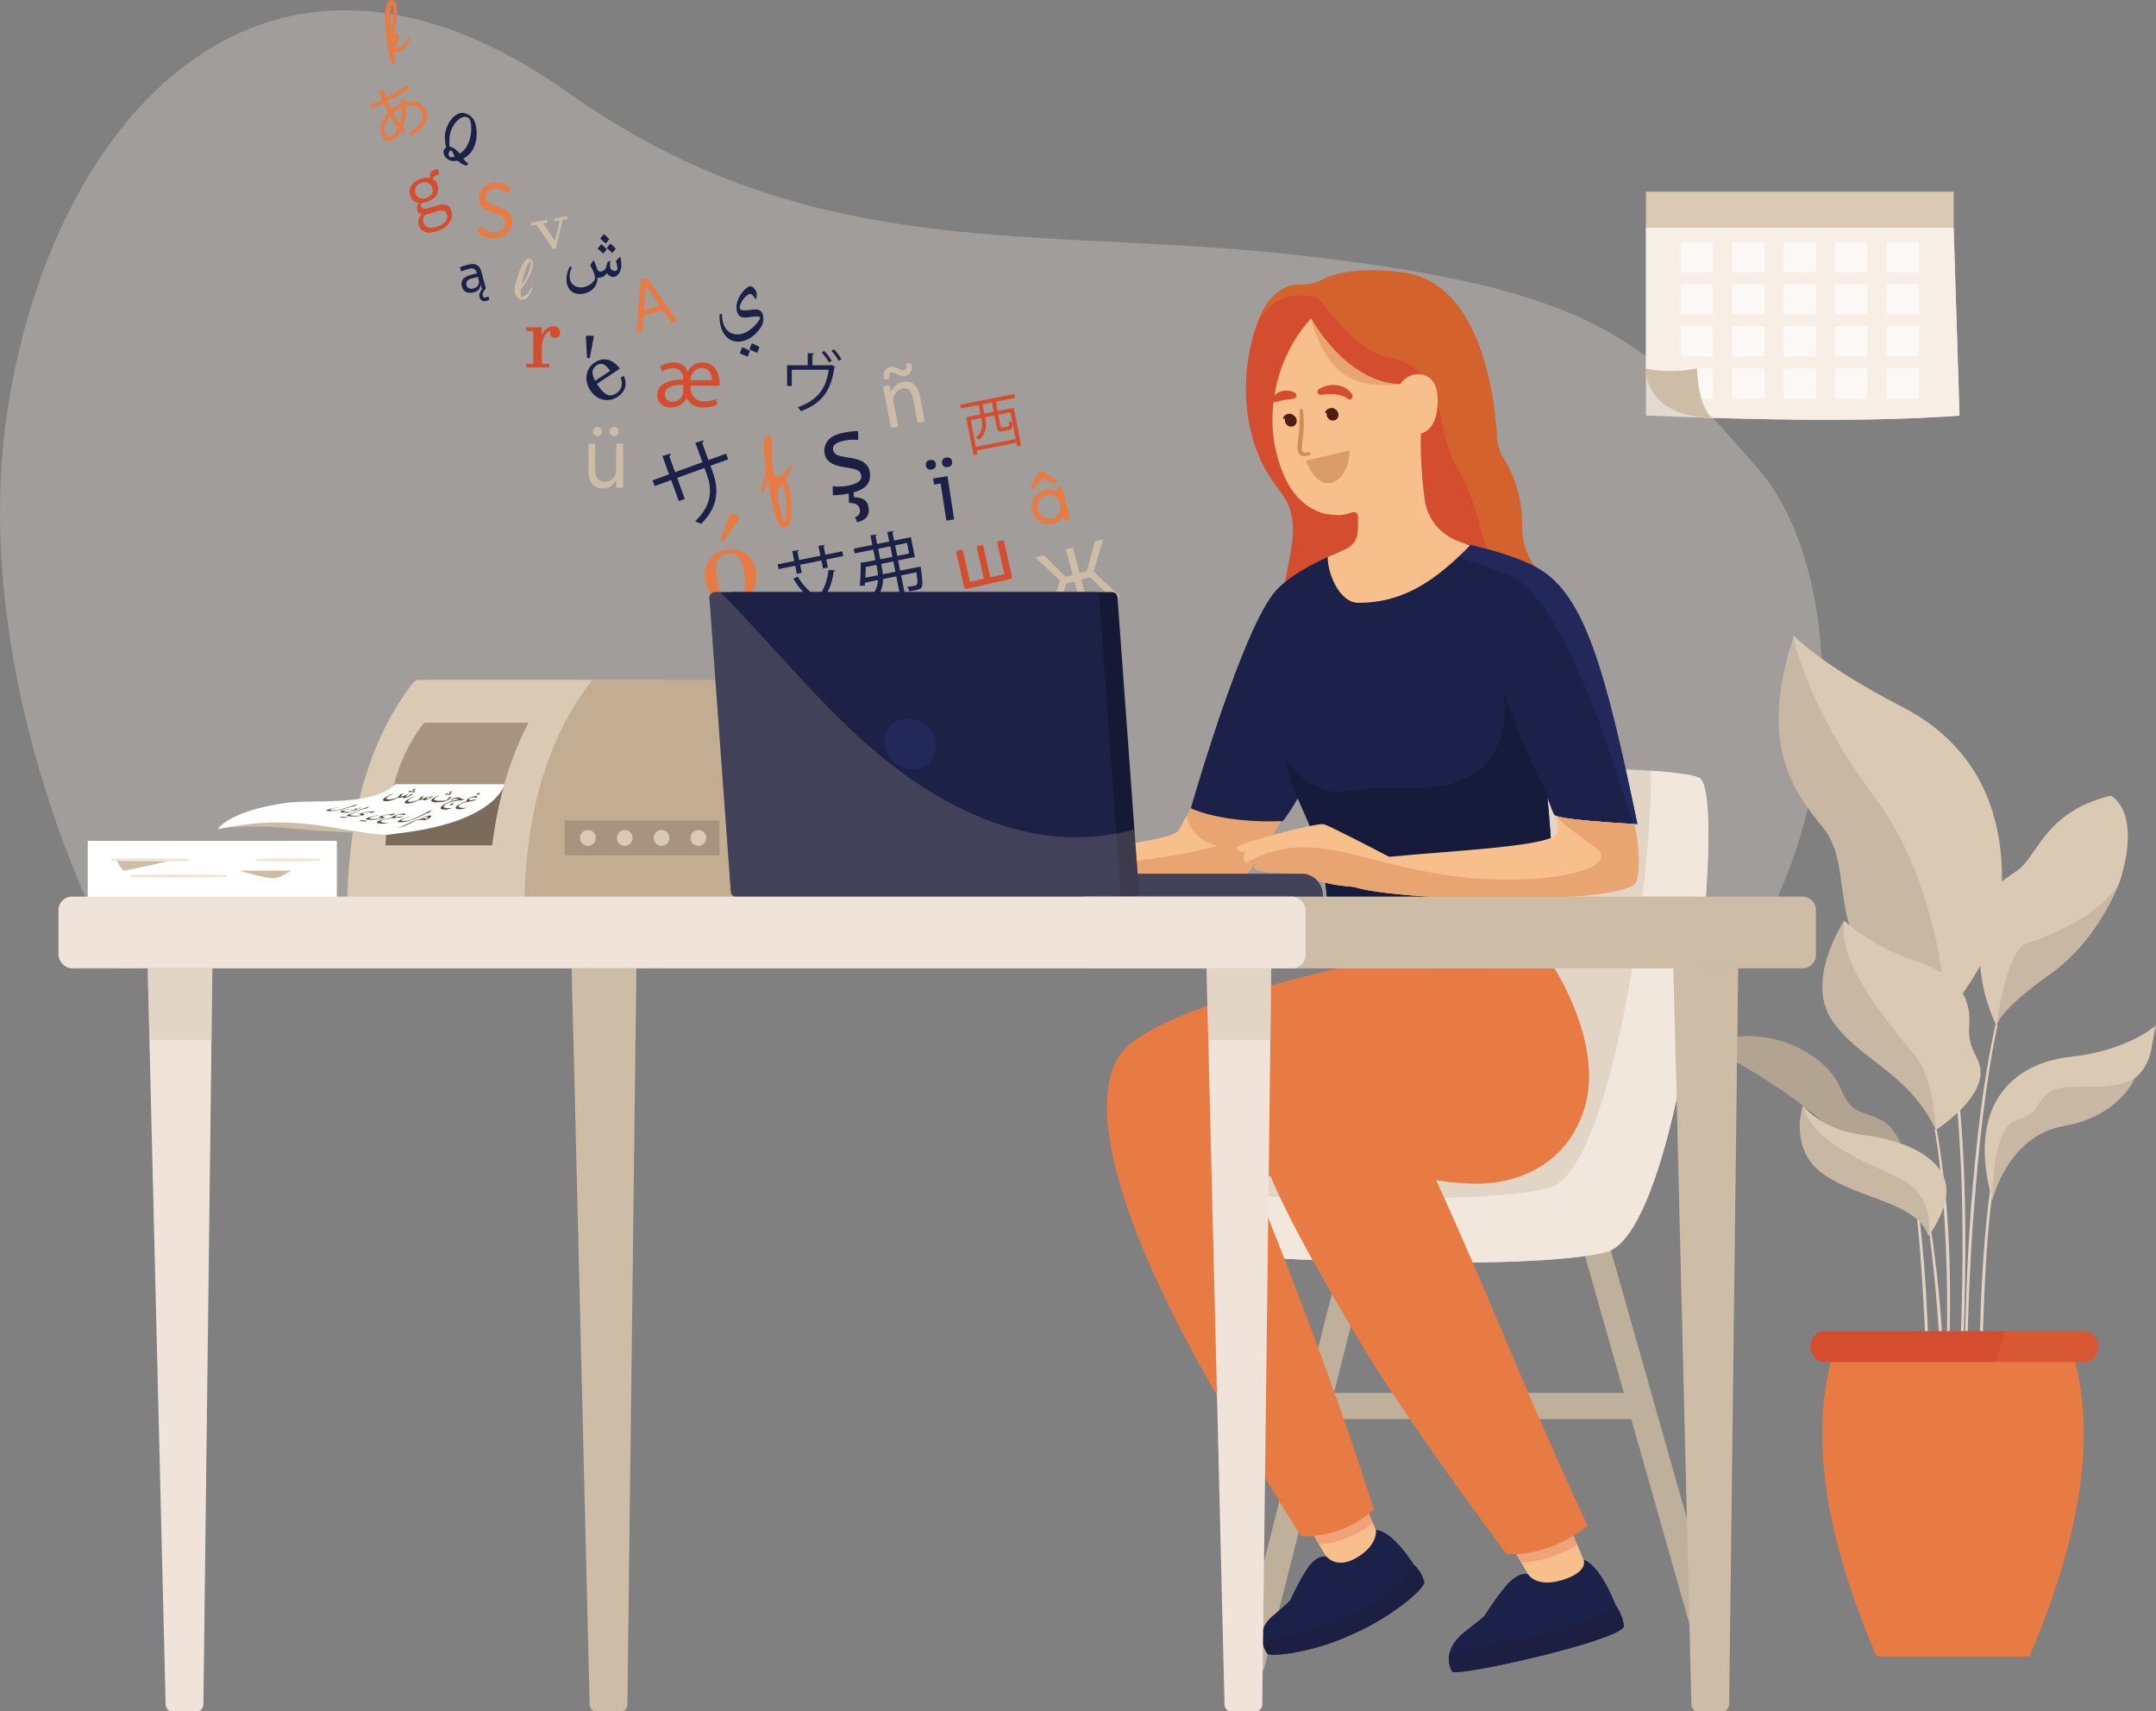 <?xml version="1.0" encoding="UTF-8"?>
<svg xmlns="http://www.w3.org/2000/svg" viewBox="0 0 698.03 554.09">
  <rect x="0" y="0" width="698.03" height="554.09" fill="#808080" stroke="none"/>
  <defs>
    <style>.cls-1{fill:#272e66;opacity:.58;}.cls-1,.cls-2,.cls-3{mix-blend-mode:screen;}.cls-2{fill:#d4732e;opacity:.56;}.cls-4{fill:#f7bf8b;}.cls-5{fill:#f7eee6;}.cls-6{fill:#f2e7dc;}.cls-7,.cls-8{fill:#f0e4da;}.cls-9{fill:#e8a572;}.cls-10{fill:#e3d9ce;}.cls-11,.cls-12,.cls-13{fill:#e87a43;}.cls-14{fill:#e3d5c5;}.cls-15{fill:#fff;}.cls-16{fill:#f0a278;}.cls-17{fill:#c2ad93;}.cls-18{fill:#cf8d59;}.cls-19,.cls-20,.cls-21{fill:#cdbda7;}.cls-22{fill:#b3a492;}.cls-23{fill:#a6947e;}.cls-24{fill:#bfb09c;}.cls-25{fill:#d44d2e;}.cls-26{fill:#dbcab3;}.cls-27{fill:#db9c6c;}.cls-28{fill:#e0d3c5;}.cls-29{fill:#c7b7a3;}.cls-30{fill:#161b3b;}.cls-31{fill:#161936;}.cls-32{fill:#1d2146;}.cls-33{fill:#1c1f41;}.cls-34{fill:#1c2149;}.cls-35{fill:#574c40;}.cls-36{fill:#7a6b5a;}.cls-37{fill:#4f1d12;}.cls-20{opacity:.21;}.cls-20,.cls-12,.cls-21,.cls-13{mix-blend-mode:multiply;}.cls-12,.cls-21{opacity:.38;}.cls-13{opacity:.24;}.cls-3{opacity:.59;}.cls-38{isolation:isolate;}.cls-8{opacity:.29;}</style>
  </defs>
  <g class="cls-38">
    <g id="Ebene_2">
      <g id="Illustration_1_translations">
        <g>
          <path class="cls-8" d="m575.6,290.29c-3.65,8.12-8.04,15.93-13.2,23.21H38.75c-3.83-7.17-7.59-14.95-11.19-23.21C8.4,246.05-5.71,187.8,2.28,133.73,16.35,38.46,85.73-40.14,184.73,30.53c78.94,55.63,151.25,42.49,235.85,52.11,96.74,10.99,112.42,27.59,148.6,69.08,23.9,27.4,28.79,88.92,6.42,138.57Z"></path>
          <g>
            <path class="cls-19" d="m339.71,199.29l3.44-11.37-7.95-7.45,2.74-.73,7.08,6.98,6.83-1.83,2.63-9.59,2.74-.73-3.17,10.48,8.67,8.08-2.59.7-7.3-6.92-7.67,2.06-2.89,9.66-2.55.69Zm7.61-22.08l5.02,18.69-2.26.61-5.02-18.69,2.26-.61Z"></path>
            <path class="cls-34" d="m150.98,52.43l.26.22c.09.07.17.16.24.26.07.09.11.16.1.21,0,.05-.06.11-.14.19-.31.23-.63.29-.96.18-.38-.16-.75-.34-1.12-.54-.36-.2-.69-.45-.98-.75-.13-.15-.29-.2-.48-.15-.25.04-.5.08-.75.1-.25.02-.52.02-.78-.01-.04-.02-.09-.02-.13-.01-.04,0-.09,0-.13-.03-.63-.22-1.16-.53-1.59-.92-.43-.39-.73-.93-.89-1.6-.07-.34-.06-.64.03-.92.09-.28.28-.52.56-.72.21-.16.26-.35.18-.57-.12-.34-.19-.68-.23-1.04-.04-.36-.07-.71-.1-1.06,0-.12,0-.23-.02-.35s-.02-.23-.02-.35c-.03-.7.04-1.38.2-2.03.16-.65.39-1.29.68-1.92.25-.51.52-1,.82-1.47.3-.47.66-.89,1.08-1.27.34-.32.7-.6,1.09-.83.4-.23.83-.39,1.29-.48.47-.07.91-.04,1.34.09,1.01.29,1.8.78,2.38,1.46.58.68.96,1.53,1.15,2.55.12.57.2,1.14.24,1.72.04.58.04,1.16,0,1.76-.07,1.01-.27,1.96-.58,2.87s-.8,1.75-1.46,2.54c-.57.67-1.23,1.23-1.99,1.66-.04.03-.09.05-.13.07-.04.01-.09.05-.13.11.28.39.6.74.98,1.05Zm-4.15-2.52c-.12-.23-.24-.47-.36-.7-.04-.07-.09-.15-.15-.23-.06-.08-.12-.16-.17-.23-.04-.07-.12-.09-.24-.04-.21.07-.38.23-.53.48-.15.25-.2.47-.15.68.03.16.07.31.13.46.06.15.12.28.2.42.07.13.2.2.37.2.21-.03.42-.06.63-.1.22-.04.44-.1.66-.19-.13-.26-.26-.51-.38-.74Zm-1.35-3.3c.01.18.03.37.04.56.01.16.04.26.07.31.03.04.11.08.24.11.58.13,1.1.37,1.54.7.45.34.86.73,1.24,1.18.15.16.24.24.28.25.04,0,.15-.05.33-.19.01-.01.03-.02.04-.03.01,0,.03-.02.04-.03.63-.51,1.15-1.09,1.58-1.74s.77-1.35,1.03-2.11c.55-1.63.77-3.3.63-4.99-.03-.38-.08-.74-.16-1.08s-.21-.68-.38-1.02c-.1-.18-.23-.3-.37-.37-.41-.25-.81-.36-1.21-.34-.39.02-.79.14-1.18.36-.37.19-.69.42-.98.68-.28.26-.55.55-.8.85-.39.48-.73,1-1,1.54-.27.55-.48,1.12-.65,1.72-.16.51-.25,1.03-.27,1.54-.02.52-.04,1.03-.06,1.54-.03.19-.04.38-.02.56Z"></path>
            <path class="cls-19" d="m172.39,86.73c-.1.4-.22.8-.37,1.19-.33.89-.72,1.72-1.18,2.51-.46.79-.98,1.56-1.55,2.32-.05.08-.1.16-.15.22s-.11.12-.2.17c-.13.1-.22.22-.26.36-.04.14-.07.28-.09.43-.03.26-.05.52-.05.78v.78s0,.06.01.07.01.04.01.07c.03.28.1.45.2.51.1.06.28.04.54-.06.38-.13.71-.31.99-.53.28-.22.53-.49.76-.8.16-.23.32-.46.47-.7.15-.24.27-.5.37-.78.03-.08.07-.15.1-.2s.11-.06.22-.02c.18.08.24.21.17.39-.05.12-.09.23-.12.34-.03.12-.08.24-.15.37-.13.3-.27.59-.43.87-.16.29-.32.57-.5.85-.28.48-.65.8-1.11.96s-.91.21-1.35.12c-.28-.05-.52-.16-.71-.32s-.39-.34-.59-.52c-.31-.28-.52-.6-.62-.95-.1-.35-.16-.72-.2-1.1-.02-.38,0-.74.07-1.08s.14-.69.22-1.03c.23-.87.48-1.72.74-2.55.26-.83.57-1.65.93-2.48.18-.41.38-.81.59-1.21.21-.39.46-.76.74-1.11.08-.1.16-.19.25-.27l.25-.25c.28-.3.56-.44.84-.43.28,0,.59.18.94.53.31.33.45.76.42,1.28-.03.43-.1.84-.2,1.24Zm-.84-2.03s-.1.11-.15.17c-.21.26-.39.54-.54.83-.15.29-.29.59-.42.9-.33.74-.59,1.48-.78,2.23-.19.75-.37,1.52-.55,2.3-.03.13-.07.27-.11.42s-.06.3-.06.44l.1-.05s.07-.09.11-.14c.04-.04.08-.09.11-.14.56-.77,1.03-1.57,1.4-2.4.38-.83.69-1.7.94-2.6.1-.33.16-.67.2-1.02.03-.35.02-.72-.02-1.1-.1.05-.17.1-.22.15Z"></path>
            <path class="cls-11" d="m164.79,62.07c-.07.12-.15.22-.23.28-.08.06-.19.09-.32.09-.14,0-.3-.07-.49-.21-.18-.14-.42-.29-.7-.46-.28-.17-.62-.32-1.02-.46-.4-.14-.88-.21-1.45-.21-.53,0-1.01.07-1.42.22-.41.14-.75.34-1.03.59s-.48.54-.62.87c-.14.33-.21.69-.21,1.08,0,.49.12.9.36,1.23.24.32.56.6.96.83.4.23.85.43,1.36.6.51.17,1.02.34,1.55.52.53.18,1.05.38,1.55.61.5.23.96.51,1.35.86.4.34.72.77.96,1.27.24.5.36,1.12.36,1.85,0,.77-.13,1.5-.39,2.17s-.65,1.27-1.15,1.77c-.51.5-1.13.9-1.86,1.18-.73.29-1.57.43-2.51.43-1.14,0-2.18-.21-3.12-.62-.94-.41-1.74-.98-2.41-1.68l.69-1.13c.07-.09.15-.17.24-.23.1-.06.2-.09.32-.09.17,0,.37.09.59.28.22.19.5.39.83.61.33.22.74.43,1.21.61.47.19,1.05.28,1.73.28.57,0,1.07-.08,1.51-.23.44-.16.82-.38,1.13-.66.31-.28.54-.62.71-1.02.16-.39.25-.83.25-1.32,0-.53-.12-.97-.36-1.31-.24-.34-.56-.63-.95-.86-.39-.23-.84-.43-1.35-.58-.51-.16-1.02-.32-1.55-.49-.53-.17-1.05-.36-1.55-.59s-.95-.51-1.35-.86-.71-.79-.96-1.32c-.24-.53-.36-1.18-.36-1.96,0-.62.12-1.23.36-1.81.24-.58.59-1.1,1.05-1.55.46-.45,1.03-.81,1.71-1.08s1.46-.41,2.33-.41c.99,0,1.88.16,2.7.47s1.52.76,2.13,1.35l-.58,1.13Z"></path>
            <path class="cls-25" d="m141.82,54.8l.36,1.6c-1.38.48-2.07.97-2.05,1.47l.04.11c.68.41,1.15.99,1.41,1.73.41,1.16.36,2.25-.14,3.27-.5,1.02-1.54,1.81-3.13,2.36-.71.25-1.29.37-1.76.37-.27.39-.34.77-.21,1.16.17.48.49.72.98.72.62.02,1.81-.28,3.55-.89,2.82-.99,4.56-.55,5.22,1.33.47,1.34.3,2.64-.49,3.9-.79,1.26-2.06,2.2-3.81,2.81s-3.18.75-4.17.36c-.99-.38-1.64-1.03-1.96-1.95-.29-.83-.34-1.57-.14-2.2.2-.64.56-1.11,1.07-1.43l-.04-.1c-.69-.08-1.17-.52-1.45-1.32-.25-.73-.11-1.5.44-2.31l-.03-.09c-.46-.05-.95-.25-1.47-.59s-.9-.85-1.14-1.53c-.41-1.18-.36-2.28.16-3.3.52-1.02,1.52-1.78,3-2.3,1.21-.42,2.24-.54,3.08-.34l.12-.04c-.2-1.34.2-2.18,1.21-2.54.55-.19.99-.28,1.33-.28Zm2.86,14.57c-.24-.7-.67-1.1-1.28-1.21-.61-.11-1.62.08-3.02.58-.95.33-1.84.59-2.66.78-.75.76-.98,1.56-.68,2.4.63,1.81,2.14,2.3,4.52,1.47,1.24-.43,2.14-1.02,2.69-1.76.55-.74.7-1.49.43-2.26Zm-4.74-8.57c-.29-.82-.76-1.35-1.43-1.61-.67-.25-1.4-.24-2.19.04-.75.26-1.31.69-1.66,1.29-.36.6-.4,1.28-.13,2.05s.76,1.34,1.42,1.58c.67.24,1.4.22,2.21-.06.74-.26,1.29-.68,1.65-1.27.36-.59.4-1.26.14-2.02Z"></path>
            <path class="cls-11" d="m208.05,107.02l-1.97.55,1.37-17.11,1.94-.54,10.03,13.93-1.97.55-8.29-11.77-.12.03-.99,14.36Zm-.97-6.27l7.94-2.22.47,1.67-7.94,2.22-.47-1.67Z"></path>
            <path class="cls-19" d="m199.53,152.09v-8.46h2.2v14.32h-2.2v-2.42h-.15c-.34.73-.86,1.34-1.57,1.85-.71.51-1.6.76-2.68.76-.89,0-1.69-.2-2.39-.59-.7-.39-1.24-.99-1.64-1.79-.4-.8-.6-1.81-.6-3.02v-9.1h2.2v8.95c0,1.04.29,1.88.88,2.5s1.34.93,2.25.93c.54,0,1.1-.14,1.67-.42s1.05-.71,1.44-1.29.58-1.31.58-2.21Zm-6.08-10.85c-.39,0-.74-.15-1.04-.45-.3-.3-.45-.65-.45-1.04,0-.43.15-.78.45-1.07s.65-.42,1.04-.42c.43,0,.79.14,1.07.42s.43.64.43,1.07c0,.39-.14.74-.43,1.04-.28.3-.64.45-1.07.45Zm5.37,0c-.39,0-.74-.15-1.04-.45-.3-.3-.45-.65-.45-1.04,0-.43.15-.78.45-1.07s.65-.42,1.04-.42c.43,0,.78.14,1.07.42.28.28.42.64.42,1.07,0,.39-.14.74-.42,1.04-.28.3-.64.45-1.07.45Z"></path>
            <path class="cls-34" d="m202.05,121.78c.53,1.36.63,2.61.29,3.74s-1.1,2.1-2.3,2.9c-.83.55-1.66.9-2.5,1.04-.84.14-1.65.11-2.43-.09-.78-.2-1.51-.55-2.2-1.06-.68-.51-1.27-1.14-1.77-1.89s-.88-1.58-1.09-2.43c-.21-.85-.26-1.68-.14-2.49.12-.81.39-1.58.83-2.3.44-.72,1.05-1.34,1.83-1.87.72-.48,1.45-.78,2.19-.91.74-.13,1.46-.1,2.17.09.7.19,1.37.52,2.01,1.01.64.49,1.21,1.1,1.73,1.84l-7.4,4.93c.08.15.14.24.17.28l.05.08c.64.97,1.24,1.7,1.78,2.21.55.51,1.06.85,1.55,1.02.48.17.94.19,1.38.08.44-.11.87-.32,1.31-.6.4-.27.74-.57,1.03-.92.28-.34.49-.73.62-1.15.13-.42.18-.89.15-1.41-.03-.52-.16-1.08-.37-1.69.17-.09.36-.17.55-.24.19-.07.38-.12.56-.16Zm-4.5-1.73c-.48-.66-.91-1.17-1.31-1.51-.4-.34-.78-.57-1.13-.67s-.69-.11-1.02-.02c-.32.09-.64.24-.96.46-.34.22-.62.48-.84.77-.22.29-.37.64-.44,1.03s-.04.86.09,1.37c.13.52.38,1.12.75,1.8l4.86-3.24Zm-6.59-4.15c-.16.03-.3.04-.45.03-.14-.01-.29-.04-.45-.07l-.38-7.08c.78-.16,1.65-.15,2.61.01l-1.34,7.11Z"></path>
            <path class="cls-25" d="m177.87,118.99h-7.49v-1.22h2.29v-10.58h-2.29v-1.22h5.04v2.37h.06c.18-.4.41-.76.68-1.09.27-.33.57-.62.89-.86s.67-.43,1.04-.57c.37-.13.74-.2,1.12-.2.61,0,1.12.18,1.51.53.4.36.6.85.6,1.48,0,.56-.15,1-.46,1.31-.31.31-.7.47-1.19.47s-.9-.15-1.17-.44c-.27-.3-.41-.67-.41-1.12,0-.23.05-.49.14-.76-.4.14-.77.37-1.11.68-.34.31-.64.7-.89,1.17-.25.47-.45,1.01-.6,1.63-.14.62-.21,1.3-.21,2.06v5.15h2.45v1.22Z"></path>
            <path class="cls-11" d="m131.17,32.28c.06.26.11.52.14.76,3.41-.91,5.48.52,6.47,2.63,1.32,2.84-.31,5.69-4.55,8.27-.19-.22-.69-.64-.98-.85,3.54-2.08,5.32-4.47,4.24-6.78l-.06-.13c-1.05-2.03-2.92-2.4-4.99-1.84.17,2.38-.26,4.86-1.11,6.91.3.32.61.56.91.75l-.75,1.15c-.28-.18-.56-.41-.85-.69-.94,1.72-1.95,2.54-2.76,2.91-1.43.67-2.66-.05-3.27-1.37-1.15-2.47-.02-5.38,2.09-7.63-.47-.91-.94-1.93-1.42-3-3.02,1.41-3.35,1.56-3.95,1.79l-.58-1.16c.94-.37,2.49-1.09,4.03-1.81-.37-.83-.8-1.85-1.15-2.71l1.85-.71c.07.19-.05.41-.3.57.25.69.6,1.53.85,2.21,1.92-.96,5.23-2.78,6.82-4.09l.73,1.14c-1.68,1.35-5.05,3.13-7.06,4.13.4.95.79,1.85,1.2,2.68,1.07-.98,2.19-1.52,2.49-1.66.27-.12.5-.23.74-.32-.06-.32-.13-.61-.21-.92l1.42-.27Zm-2.39,9.23c-.8-.98-1.62-2.31-2.47-3.94-1.55,1.77-2.38,3.96-1.57,5.69.49,1.06,1.25,1.14,1.87.8.83-.41,1.57-1.34,2.16-2.55Zm1.33-6.73c-.29.11-1.71.73-2.82,1.84.71,1.43,1.41,2.61,2.13,3.49.57-1.59.86-3.49.7-5.33Z"></path>
            <path class="cls-34" d="m235.74,148.72l-5.72,2.08.69,1.89c1.9,5.23,2.22,11.12-3.75,16.95-.51-.31-1.29-.65-1.92-.85,5.86-5.54,5.37-10.88,3.74-15.36l-.7-1.92-8.84,3.21,2.48,6.81-1.94.71-2.48-6.81-5.36,1.95-.68-1.86,5.36-1.95-2.16-5.94,2.69-.79c.07.28-.08.62-.47.82l1.89,5.2,8.84-3.21-2.29-6.29,2.69-.79c.06.26-.08.55-.49.77l2.04,5.61,5.72-2.08.68,1.86Z"></path>
            <path class="cls-25" d="m328.6,128.83l-6.16,1.2.59,3.02,5.19-1.02,2.39,12.2-1.31.26-.22-1.14-12.87,2.52.24,1.23-1.25.24-2.41-12.29,4.62-.9-.59-3.02-5.69,1.11-.24-1.25,17.47-3.42.24,1.25Zm.25,13.32l-1.69-8.64-3.94.77.73,3.75c.08.42.17.49.68.39l1.65-.32c.44-.09.48-.29.27-1.69.29.14.82.22,1.21.24.2,1.86-.04,2.36-1.1,2.57l-1.96.38c-1.37.27-1.74-.02-1.99-1.31l-.74-3.77-3.04.59.17.85c.36,1.85.21,4.33-2.05,6.45-.22-.2-.79-.56-1.11-.66,2.14-1.94,2.23-4.01,1.92-5.59l-.16-.81-3.41.67,1.69,8.64,12.87-2.52Zm-7.12-8.83l-.59-3.02-3.04.59.59,3.02,3.04-.59Z"></path>
            <g>
              <path class="cls-34" d="m258.27,186.66c1.7,2.92,3.86,5.18,6.59,6.68,1.89-2.41,3.04-5.28,3.38-8.86l2.19.18c-.04.18-.21.31-.5.35-.48,3.63-1.66,6.61-3.56,9.1,2.84,1.21,6.21,1.77,10.16,1.59-.26.42-.57,1.23-.69,1.72-4.16.1-7.65-.56-10.61-1.97-2.26,2.41-5.29,4.33-9.12,6.01-.24-.35-.79-.95-1.15-1.28,3.67-1.55,6.6-3.33,8.77-5.55-2.76-1.67-5-4.09-6.88-7.27l1.42-.7Zm-.28-.88l-.53-2.61-5.39,1.09-.31-1.54,5.39-1.09-.65-3.21,2.09-.3c.01.17-.11.32-.41.43l.55,2.76,6.89-1.39-.65-3.21,2.07-.29c.01.19-.09.31-.38.42l.55,2.76,5.49-1.1.31,1.54-5.49,1.1.53,2.61-1.59.32-.53-2.61-6.89,1.39.53,2.61-1.59.32Z"></path>
              <path class="cls-34" d="m296.49,183.76c.33-.07.38-.08.73-.17l.9-.06c.03.14.04.34.03.54.93,6.46.67,6.54-1.99,7.07-.5.1-1.09.22-1.72.3-.12-.45-.41-1.05-.75-1.41,1.14-.13,2.16-.34,2.61-.43.93-.19.84-1.21.42-4.31l-4.97,1,1.54,7.67-1.57.32-1.54-7.67-4.28.86c-.03,3.29-1.28,6.29-5.36,9.11-.27-.34-.85-.89-1.21-1.12,3.54-2.42,4.77-4.94,4.93-7.67l-4.21.85-.06.95-1.62.05c.2-1.97.32-5.16.32-7.51l1.43-.12,3.3-.66-.68-3.4-6.03,1.21-.31-1.52,6.03-1.21-.63-3.11,2.05-.26c.01.17-.09.31-.41.4l.54,2.66,3.92-.79-.63-3.11,2.07-.29c0,.17-.09.31-.41.43l.54,2.66,5.44-1.09,1.29,6.41-5.44,1.09.67,3.33,5.04-1.01Zm-16.18-.2c-.02,1.12-.07,2.34-.14,3.49l4.09-.82c-.1-1.36-.32-2.43-.5-3.36l-3.44.69Zm4.99-1c.22,1.12.44,2.21.53,3.36l4.06-.82-.67-3.33-3.92.79Zm-.98-4.89l.68,3.4,3.92-.79-.68-3.4-3.92.79Zm9.34-1.88l-3.85.77.68,3.4,3.85-.77-.68-3.4Z"></path>
            </g>
            <path class="cls-34" d="m192.18,84.27c.43.76.7,1.49.97,2.3.2.47.3,1.36,1.25,1.36.27,0,.67-.11,1.02-.34.4-.24.7-.61.85-1.17l.38-1.49.91-.53.06.08c-.12.56-.15,1.1-.15,1.52,0,1.25.91,1.72,1.64,1.72.43,0,.81-.24.81-.7,0-.59-.21-1.6-.49-2.5.43-.5.85-1.01,1.34-1.42l.08.05c.21,1.07.34,2.12.34,2.82s-.26,1.45-.47,1.95c-.44.97-1.22,1.75-2.16,1.75-.72,0-1.51-.43-2.06-1.2h-.03c-.52.75-1.31,1.43-2.59,1.43h-.4c-.06.99-.24,1.69-.52,2.31-.76,1.75-3.02,2.98-5.13,2.98-2.95,0-4.43-2.01-4.43-4.67,0-1.64.46-3.18,1.16-4.26l.58.27c-.44.99-.73,1.93-.73,2.85,0,2.5,1.72,3.69,3.72,3.69,1.84,0,4.13-1.39,4.54-2.98-.15-1.75-.72-2.57-1.57-4.17.26-.53.59-1.07,1.01-1.63h.08Zm3.09-2.19c-.62-.59-1.17-1.08-1.78-1.58.4-.55.82-1.05,1.2-1.45.62.49,1.14.99,1.74,1.63-.43.61-.73,1.01-1.16,1.4Zm.82-3.24c-.62-.59-1.17-1.08-1.78-1.58.4-.55.82-1.05,1.2-1.45.62.49,1.14.99,1.74,1.63-.43.61-.73,1.01-1.16,1.4Zm2.12,3.05c-.62-.59-1.17-1.08-1.78-1.58.4-.55.82-1.05,1.2-1.45.62.49,1.14.99,1.74,1.63-.43.61-.73,1.01-1.16,1.4Z"></path>
            <path class="cls-34" d="m244.61,96.84c-.77-1.3-1.46-1.81-1.92-1.66-.73.23-1.6,1.04-2.25,2.02-.69,1.03-1.13,2.06-.93,2.65.47,1.47,4.71-.09,6.18.48.56.26,1.03.69,1.32,1.62.28.88.15,2.52-.37,3.5-1.13,2.04-3.27,4.08-5.5,4.8-3.85,1.24-6.56-.76-7.67-4.23-.49-1.54-.57-2.97-.44-4.37h.71c0,1.23.15,2.22.42,3.07,1,3.13,3.68,4.13,6.41,3.25,1.03-.33,2.67-1.3,4.02-2.81.86-.97,1.6-2.07,1.52-2.31-.16-.5-1.49-.49-2.93-.25-1.52.25-2.77.31-3.35-.04-.47-.27-.88-.65-1.09-1.29-.54-1.67-.28-3.3.47-4.84.77-1.56,2.21-3.3,3.35-3.67.53-.17.99-.03,1.49.49.45.48.75.98.9,1.43.13.4,0,1.38-.09,2.05l-.24.11Zm-2.6,18.66c-.89-.43-1.65-.76-2.49-1.1.24-.73.53-1.43.8-1.99.85.31,1.59.68,2.45,1.16-.25.81-.44,1.35-.77,1.93Zm3.12-1.24c-.89-.43-1.65-.76-2.49-1.1.24-.73.53-1.43.8-1.99.85.31,1.59.68,2.45,1.16-.25.81-.44,1.35-.77,1.93Z"></path>
            <path class="cls-11" d="m256.2,150.83s-.02.17-.09.41c-.07.24-.16.53-.28.86s-.26.7-.43,1.08c-.17.39-.34.75-.52,1.08l-.47.85.54,1.45c.2.42.38.88.53,1.4s.25.92.3,1.22c.11.52.23,1.37.36,2.55.13,1.18.18,2.39.17,3.65-.01,1.26-.16,2.39-.46,3.42-.3,1.02-.83,1.64-1.6,1.87-.3.09-.61.08-.96-.02s-.64-.27-.87-.52c-.48-.54-.97-1.72-1.49-3.56-.52-1.84-1.13-4.64-1.84-8.41-.16-.83-.3-1.54-.42-2.14-.12-.6-.18-.92-.19-.96s-.06.09-.16.37c-.09.29-.19.66-.29,1.13-.22.74-.42,1.38-.6,1.91-.18.53-.32.83-.42.9-.33.1-.57,0-.73-.26-.05-.18.06-.69.33-1.53.11-.31.23-.68.36-1.12.13-.44.26-.88.39-1.34.12-.45.25-.89.36-1.3s.2-.75.24-1c.04-.13.04-.47,0-1.01-.04-.54-.11-1.12-.21-1.73-.3-2.38-.47-4.17-.5-5.37-.03-1.2.08-2.12.33-2.75.27-.83.73-1.17,1.38-1,.22.06.35.13.42.21.06.08.15.31.25.67.19.5.3,1.18.33,2.02.03.85,0,1.84-.11,2.99-.04.41-.06.74-.06,1,0,.26,0,.53.03.83.02.29.06.62.11.98.05.36.11.83.2,1.4.12.68.24,1.31.35,1.9.11.59.18.93.22,1.04l.13.44.53-.22c.18-.05.38-.09.59-.11.21-.02.42-.02.62,0l.61.06.88-1.27c.9-1.42,1.51-2.17,1.84-2.27.15-.04.25.03.3.21Zm-1.93,17.03c.16-.53.27-1.25.31-2.18.05-.93.04-1.9-.02-2.92s-.17-1.99-.32-2.92-.35-1.66-.58-2.19c-.19-.38-.32-.59-.39-.63-.07-.04-.17.06-.3.3-.1.19-.37.49-.81.89l-.58.65.29,2c.19,1.06.39,2.07.59,3.05.21.97.4,1.82.57,2.55.17.73.34,1.28.49,1.68.15.39.29.57.4.54s.23-.31.36-.82Z"></path>
            <path class="cls-25" d="m223.53,124.9c-.09,3.31,1.82,5.07,4.44,5.07,1.93,0,3.03-.43,3.8-.81l.46,1.79c-1.12.61-2.74.98-4.58.98-2.36,0-4.5-1.12-5.3-3.08h-.06c-.89,1.93-2.8,3.08-5.19,3.08-2.91,0-4.35-1.96-4.35-3.98,0-3.23,3-5.1,8.42-5.04v-.58c0-.69-.43-3.11-3.26-3.11-1.32,0-2.74.49-3.57,1.07l-.61-1.67c1.24-.78,2.97-1.27,4.35-1.27,2.51,0,3.92,1.18,4.5,2.97h.06c.95-1.84,2.68-2.97,4.87-2.97,4.26,0,5.45,4.12,5.45,6.43,0,.43-.03.86-.09,1.12h-9.34Zm-2.33-.29c-2.68-.06-5.94.4-5.94,3.14,0,1.47,1.1,2.31,2.42,2.31,1.82,0,2.97-1.12,3.37-2.39.12-.32.14-.66.14-1.01v-2.05Zm9.31-1.53c.09-1.41-.69-3.92-3.26-3.92s-3.66,2.33-3.75,3.92h7Z"></path>
            <path class="cls-33" d="m281.5,152.38c.82,3.54-.9,5.89-5.16,7.05l.18,1.57c2.63.02,4.16.95,4.59,2.79.66,2.82-.54,4.59-3.59,5.3l-.68-1.69c.6-.14,1.04-.46,1.32-.95s.36-1.02.23-1.58c-.33-1.44-1.51-2.11-3.53-2.03l-.08-3.04c-1.78.36-3.49.54-5.12.55l-.06-2.94c1.8.25,3.67.15,5.6-.3,2.77-.65,3.97-1.76,3.61-3.33-.18-.76-.63-1.3-1.35-1.61s-1.86-.58-3.41-.8c-1.97-.29-3.44-.67-4.41-1.15-1.42-.7-2.3-1.74-2.62-3.13-.34-1.45-.08-2.82.77-4.11.85-1.29,2.4-2.2,4.64-2.72s3.99-.73,5.39-.67l.05,2.88c-1.5-.23-3.15-.13-4.96.29-2.44.57-3.5,1.56-3.17,2.97.17.71.57,1.22,1.22,1.54.65.31,1.84.59,3.58.85,1.87.27,3.3.64,4.28,1.1,1.47.72,2.36,1.78,2.69,3.17Z"></path>
            <path class="cls-34" d="m153.35,94.65c-.64.17-1.21.21-1.73.12-.52-.09-.96-.31-1.32-.66-.36-.35-.62-.81-.78-1.39s-.16-1.14,0-1.62c.16-.47.47-.89.94-1.23s1.06-.62,1.79-.81l2.31-.62.31,1.14-2.37.64c-.61.17-1.05.44-1.3.83-.25.39-.31.81-.18,1.28s.39.8.8,1c.41.2.92.21,1.53.05.36-.1.69-.26.98-.48.29-.22.5-.52.64-.89s.14-.84,0-1.39l.58.49c.11.62.1,1.16-.03,1.64-.13.47-.37.87-.73,1.2-.36.32-.84.57-1.43.73Zm2.72-.97l-.68-2.54-.25.07-.79-2.94c-.16-.58-.43-.98-.81-1.2-.38-.21-.87-.24-1.45-.09-.33.09-.67.19-1.01.29-.35.1-.68.21-.99.3-.32.1-.59.19-.81.27l-.36-1.34c.23-.08.47-.17.72-.25.26-.09.52-.17.8-.25.27-.08.54-.15.79-.22.87-.23,1.61-.32,2.21-.26.61.06,1.11.29,1.5.68s.69.99.91,1.79l1.45,5.38-1.21.32Zm1.48,3.73c-.55.15-1.04.12-1.45-.08-.42-.2-.7-.58-.85-1.13-.13-.49-.1-.95.1-1.4.2-.45.5-.93.9-1.46l.36-.49.66.5-.35.49c-.3.41-.5.77-.6,1.07s-.12.58-.04.85.19.43.37.52c.18.09.4.11.67.03.31-.08.58-.21.82-.37l.29,1.08c-.11.07-.23.15-.38.21s-.32.13-.5.18Z"></path>
            <path class="cls-34" d="m301.61,152.02c-.54.08-.97,0-1.29-.26-.32-.26-.51-.6-.57-1.04s0-.85.24-1.18c.23-.33.61-.54,1.15-.62s.99,0,1.3.25c.31.25.5.6.56,1.05s0,.82-.23,1.16c-.22.34-.6.55-1.16.63Zm.8,4.87l-.3-1.99,4.67-.71.3,1.99-4.67.71Zm3.98,11.68l-2.14-14,2.52-.38,2.14,14-2.52.38Zm.46-17.34c-.54.08-.97,0-1.29-.26-.32-.26-.51-.6-.57-1.04s0-.85.24-1.18c.23-.33.61-.54,1.15-.62s.99,0,1.3.24c.31.25.49.6.56,1.05s0,.82-.22,1.16c-.22.34-.61.55-1.16.63Z"></path>
            <path class="cls-11" d="m131.52,13.23c.55-.71.94-1.13,1.18-1.26.23-.13.28.05.14.55-.05.17-.16.4-.31.69s-.33.6-.53.93c-.21.32-.41.64-.6.94-.19.31-.36.54-.52.69-.52.58-1.09.94-1.7,1.07-.32.07-.69.08-1.11.02-.29-.06-.44-.04-.45.05.04.18.08.44.13.78.05.34.09.7.12,1.06.04.36.06.7.07,1.03,0,.32,0,.55-.03.68-.05.17-.16.28-.32.33-.16.05-.31.03-.45-.06-.19-.14-.38-.49-.58-1.05-.2-.56-.4-1.27-.6-2.16-.2-.88-.38-1.89-.56-3.04-.18-1.15-.32-2.39-.43-3.72-.35-3.37-.41-5.9-.19-7.59.23-1.68.75-2.71,1.56-3.08.43-.16.83-.12,1.2.1.37.23.63.6.78,1.12.21.66.27,1.71.19,3.15-.08,1.44-.28,3.05-.59,4.85l-.29,1.59.35-.08c.79-.18,1.19.28,1.18,1.36-.03.28-.13.69-.31,1.2-.18.52-.39.97-.64,1.37-.15.31-.2.49-.16.54.11.07.27.12.5.17.41.06.85-.07,1.3-.4.45-.33,1.01-.94,1.67-1.83Zm-4.34.46c.03.12.06.13.1.05.04-.09.14-.32.31-.69.1-.24.18-.45.23-.63.05-.18.07-.29.07-.31-.03,0-.08.05-.16.13s-.15.18-.23.31c-.08.13-.14.25-.2.37-.05.12-.08.21-.1.28-.06.14-.07.31-.02.51Zm-.69-7.89c.02.36.04.77.06,1.21.02.44.04.85.07,1.23.02.38.05.7.07.95.03.26.04.4.05.43.05.08.18-.72.39-2.4.17-1.33.25-2.47.26-3.41,0-.94-.08-1.61-.26-2l-.2-.46-.17.5c-.15.28-.25.77-.3,1.48s-.04,1.53.02,2.47Z"></path>
            <path class="cls-19" d="m179.09,80.65l-5.47-7.92-1.64.3-.16-.88,5.34-.99.16.88-1.54.28,3.85,5.59h.04s1.59-6.6,1.59-6.6l-1.54.28-.16-.88,4.06-.75.16.88-1.6.3-2.22,9.34-.88.16Z"></path>
            <path class="cls-34" d="m261.51,114.33l2.07.13c-.02.19-.21.38-.55.43v3.37h5.7l.32-.13,1.32.6c-.04.08-.13.17-.24.23-.98,7.45-4.1,11.78-10.84,14.15-.19-.36-.66-.92-.98-1.28,6.32-2.18,9.24-6.13,9.99-12.12h-11.95v5.27h-1.52v-6.72h6.68v-3.93Zm5.34-.77c.88.94,1.92,2.28,2.43,3.29l-.88.51c-.49-.92-1.52-2.35-2.35-3.24l.79-.55Zm3.14-.51c.9.94,1.92,2.26,2.43,3.27l-.88.53c-.47-.94-1.49-2.33-2.35-3.24l.79-.56Z"></path>
            <path class="cls-25" d="m327.58,186.53c.06.25.04.46-.05.61-.09.15-.24.25-.44.3l-14.13,3.2c-.21.05-.39.02-.53-.08-.15-.1-.25-.27-.3-.53l-2.56-11.3c-.02-.07-.01-.13,0-.19.02-.05.07-.11.15-.17.08-.06.19-.11.32-.15.14-.04.31-.09.52-.14s.38-.08.53-.1c.14-.02.26-.02.34,0,.09.02.15.05.2.09.05.04.08.09.09.16l2.31,10.2,4.52-1.02-2.31-10.2c-.02-.07-.01-.13,0-.19.02-.05.06-.11.13-.17.07-.06.17-.11.3-.15.13-.04.3-.09.52-.14.2-.05.37-.08.51-.1.14-.02.26-.02.34,0,.09.02.15.05.2.09.05.04.08.09.09.16l2.31,10.2,4.54-1.03-2.31-10.2c-.02-.07-.01-.13,0-.19.02-.05.07-.11.14-.17.07-.06.18-.11.31-.15.13-.04.3-.09.51-.14s.4-.08.54-.1c.14-.02.26-.02.35,0,.09.02.16.05.21.09.05.04.08.09.09.16l2.56,11.3Z"></path>
            <path class="cls-11" d="m228.37,187.9c-.19-1.18-.18-2.33.03-3.45.2-1.12.6-2.13,1.19-3.03.59-.91,1.37-1.67,2.34-2.3.96-.62,2.11-1.04,3.43-1.25,1.31-.21,2.5-.17,3.58.12,1.08.29,2.02.76,2.82,1.42s1.45,1.47,1.96,2.44.85,2.02,1.03,3.17.18,2.33-.03,3.45-.6,2.13-1.19,3.03-1.37,1.67-2.34,2.29c-.96.62-2.11,1.04-3.43,1.25s-2.5.17-3.58-.12c-1.08-.29-2.02-.76-2.82-1.42s-1.46-1.47-1.96-2.44c-.51-.96-.85-2.02-1.03-3.17Zm3.73-.67c.22,1.37.49,2.5.82,3.37s.72,1.56,1.17,2.04.97.79,1.56.92,1.25.14,2,.02,1.36-.33,1.89-.65.94-.78,1.23-1.38c.29-.61.46-1.39.51-2.35.05-.95-.04-2.13-.26-3.53s-.49-2.5-.82-3.37-.72-1.56-1.17-2.04-.97-.79-1.57-.92c-.6-.13-1.26-.14-1.99-.02s-1.38.33-1.9.65c-.53.32-.93.78-1.22,1.38-.29.61-.46,1.39-.51,2.34-.05.96.04,2.13.26,3.53Zm2.12-11.91c-.2-.05-.38-.11-.55-.2s-.32-.2-.49-.33l3.39-8.55c1.01.24,2.03.72,3.07,1.43l-5.43,7.65Z"></path>
            <path class="cls-19" d="m299.37,136.1c.01.08,0,.14-.02.2s-.08.11-.16.17-.19.1-.34.15-.33.09-.56.14-.43.07-.58.08-.28,0-.37-.02-.16-.05-.21-.1-.08-.1-.09-.18l-1.44-7.43c-.14-.72-.31-1.3-.51-1.71s-.44-.77-.71-1.05-.61-.47-.98-.57c-.38-.1-.79-.11-1.24-.02-.58.11-1.13.43-1.63.96-.5.53-1,1.25-1.48,2.17l1.72,8.86c.01.08,0,.14-.02.2s-.08.11-.16.17-.19.1-.34.15-.34.09-.57.14-.42.07-.57.08-.28,0-.38-.01-.17-.05-.21-.1c-.04-.05-.07-.11-.09-.18l-2.45-12.68c-.01-.08-.01-.14,0-.2.02-.06.07-.11.14-.17.08-.06.18-.11.31-.15.13-.04.3-.08.52-.12s.38-.07.52-.08c.14-.01.25,0,.33.02.08.03.15.07.19.11.04.05.07.11.09.18l.32,1.68c.56-.94,1.16-1.66,1.8-2.17.64-.51,1.32-.83,2.04-.97.85-.16,1.59-.16,2.22.02.63.17,1.18.47,1.62.88s.81.92,1.09,1.54c.28.61.51,1.37.68,2.27l1.5,7.74Zm-4.3-18.01c.19,1,.1,1.8-.29,2.42s-1,1.01-1.83,1.17c-.35.07-.67.08-.96.05s-.56-.1-.81-.2-.49-.21-.71-.33-.43-.24-.64-.34c-.21-.11-.41-.19-.61-.24-.2-.05-.4-.06-.6-.02-.38.07-.61.26-.71.56s-.1.68-.02,1.13c.01.07.01.13,0,.18s-.04.1-.1.14c-.06.04-.14.08-.26.11s-.26.07-.44.1c-.15.03-.28.05-.38.05-.11,0-.19,0-.26-.04-.07-.03-.13-.08-.17-.16-.04-.07-.08-.17-.1-.29-.18-.93-.09-1.72.27-2.36s.98-1.05,1.85-1.22c.51-.1.96-.09,1.37.03.4.12.78.27,1.12.44.34.17.66.33.96.48.3.15.59.19.9.13.34-.07.57-.24.7-.52.12-.28.14-.67.05-1.16-.03-.15,0-.26.09-.33.09-.07.3-.14.63-.2.35-.07.58-.08.71-.03.13.05.21.19.26.44Z"></path>
            <path class="cls-11" d="m346.22,167.18c.13.52-.19,1.05-.71,1.17s-1.05-.19-1.17-.71l-.09-.36c-.68,1.1-1.8,1.93-3.24,2.29-3.09.76-6.08-1.06-6.84-4.12-.75-3.05,1.1-6.09,4.12-6.84,1.46-.36,2.83-.14,3.95.52l-.09-.36c-.13-.52.19-1.05.71-1.17s1.01.2,1.17.71l2.18,8.88Zm-4.57-10.63c-.14.03-.27.02-.41-.03l-3.78-1.54-2.64,3.11c-.1.11-.21.18-.35.21-.18.04-.36,0-.51-.11-.1-.08-.17-.19-.2-.31-.04-.18,0-.38.1-.56l2.2-4.09c.21-.37.37-.58.81-.69s.7,0,1.03.23l3.85,2.6c.18.11.3.27.34.45.03.12.02.25-.04.37-.09.17-.23.29-.41.33Zm-2.92,3.76c-2.1.52-3.19,2.57-2.68,4.65s2.43,3.42,4.52,2.91c2.16-.53,3.19-2.57,2.68-4.67s-2.39-3.41-4.51-2.89Z"></path>
          </g>
          <g>
            <g>
              <path class="cls-24" d="m407.17,541.31l-4.77-1.4c-.94-.28-1.5-1.33-1.24-2.34l38.51-152.09c.26-1.02,1.23-1.61,2.17-1.34l4.77,1.4c.94.28,1.5,1.33,1.24,2.34l-38.51,152.09c-.26,1.02-1.23,1.61-2.17,1.34Z"></path>
              <path class="cls-24" d="m557.77,539.15l-4.73,1.56c-.93.31-1.92-.26-2.21-1.27l-42.75-150.77c-.29-1.01.24-2.07,1.17-2.38l4.73-1.56c.93-.31,1.92.26,2.21,1.27l42.75,150.77c.29,1.01-.24,2.07-1.17,2.38Z"></path>
              <rect class="cls-24" x="424.51" y="450.96" width="109.01" height="8.48" rx="1.53" ry="1.53"></rect>
            </g>
            <g>
              <path class="cls-14" d="m432.23,326.97c1.13-17.27,3.63-34.44,7.76-51.25,3.1-12.57,6.89-24.08,10.6-25.25,8.48-2.68,89.72-3.12,99.52,1.34,9.8,4.46-5.37,146.79-29.91,153.49-24.54,6.69-125.4,2.23-128.51,0-3.11-2.23-1.77-28.11,4.47-29.45,6.25-1.34,32.57-6.69,32.57-6.69,0,0,2.01-19.37,3.5-42.18Z"></path>
              <path class="cls-6" d="m520.19,405.3c-24.54,6.69-125.39,2.23-128.51,0-1.84-1.33-2.13-10.95-.75-18.84,30.78,1.89,92.28,3.15,110.72-1.88,19.4-5.29,32.94-95.35,32.93-135.04,7.65.54,13.35,1.28,15.52,2.27,9.81,4.46-5.37,146.79-29.91,153.49Z"></path>
            </g>
          </g>
          <g>
            <rect class="cls-15" x="28.4" y="272.25" width="80.65" height="18.15"></rect>
            <path class="cls-7" d="m42.5,283.31c4.43-.14,10.84-.16,15.34-.17,5.11.02,10.23.04,15.34.17.18,0,.32.15.31.33,0,.17-.14.31-.31.31-5.11.14-10.23.16-15.34.17l-7.67-.03c-2.56-.03-5.11-.07-7.67-.14-.4,0-.41-.64,0-.64h0Z"></path>
            <path class="cls-7" d="m83.07,278.07c2.93-.14,7.17-.16,10.14-.17,3.38.02,6.76.04,10.14.17.18,0,.32.16.31.34,0,.17-.14.3-.31.31-3.38.14-6.76.16-10.14.17l-5.07-.03c-1.69-.03-3.38-.07-5.07-.14-.4,0-.4-.63,0-.64h0Z"></path>
            <path class="cls-19" d="m37.7,278.4c.2.38,1.8,3.3,2.27,3.47s16.31-3.47,16.31-3.47h-18.58Z"></path>
            <path class="cls-19" d="m77.59,281.87s9.56,3.02,11.78,2.43c2.23-.59,4.82-2.43,4.82-2.43h-16.61Z"></path>
            <path class="cls-7" d="m36.56,278.07c3.52-.14,8.61-.16,12.18-.17,4.06.02,8.12.04,12.18.17.18,0,.32.16.31.33,0,.17-.14.31-.31.31-4.06.14-8.12.16-12.18.17l-6.09-.03c-2.03-.03-4.06-.07-6.09-.14-.4,0-.41-.64,0-.64h0Z"></path>
          </g>
          <path class="cls-34" d="m526.81,266.64c.63.03,1.19.06,1.67.09-.47-.02-1.04-.05-1.67-.09Z"></path>
          <g>
            <rect class="cls-26" x="532.9" y="62.05" width="99.61" height="11.64"></rect>
            <path class="cls-10" d="m634.41,134.56c-30.13,2.21-65.39,1.36-101.51,0v-60.87s99.61,0,99.61,0c.74,23.56,1.41,44.92,1.91,60.87Z"></path>
            <path class="cls-5" d="m634.41,134.56c-24.11,1.77-51.51,1.58-80.01.73h0c-.8-.02-1.61-.04-2.41-.07h-.02c-5.54-.4-18.63-2.74-19.06-15.92v-45.61h99.6c.74,23.55,1.41,44.92,1.91,60.87Z"></path>
            <g class="cls-3">
              <g>
                <rect class="cls-15" x="544.19" y="78.35" width="10.43" height="9.8"></rect>
                <rect class="cls-15" x="560.84" y="78.35" width="10.43" height="9.8"></rect>
                <rect class="cls-15" x="577.48" y="78.35" width="10.43" height="9.8"></rect>
                <rect class="cls-15" x="594.13" y="78.35" width="10.43" height="9.8"></rect>
                <rect class="cls-15" x="610.78" y="78.35" width="10.43" height="9.8"></rect>
              </g>
              <g>
                <rect class="cls-15" x="544.19" y="92" width="10.43" height="9.8"></rect>
                <rect class="cls-15" x="560.84" y="92" width="10.43" height="9.8"></rect>
                <rect class="cls-15" x="577.48" y="92" width="10.43" height="9.8"></rect>
                <rect class="cls-15" x="594.13" y="92" width="10.43" height="9.8"></rect>
                <rect class="cls-15" x="610.78" y="92" width="10.43" height="9.8"></rect>
              </g>
              <g>
                <rect class="cls-15" x="544.19" y="105.65" width="10.43" height="9.8"></rect>
                <rect class="cls-15" x="560.84" y="105.65" width="10.43" height="9.8"></rect>
                <rect class="cls-15" x="577.48" y="105.65" width="10.43" height="9.8"></rect>
                <rect class="cls-15" x="594.13" y="105.65" width="10.43" height="9.8"></rect>
                <rect class="cls-15" x="610.78" y="105.65" width="10.43" height="9.8"></rect>
              </g>
              <g>
                <rect class="cls-15" x="544.19" y="119.3" width="10.43" height="9.8"></rect>
                <rect class="cls-15" x="560.84" y="119.3" width="10.43" height="9.8"></rect>
                <rect class="cls-15" x="577.48" y="119.3" width="10.43" height="9.8"></rect>
                <rect class="cls-15" x="594.13" y="119.3" width="10.43" height="9.8"></rect>
                <rect class="cls-15" x="610.78" y="119.3" width="10.43" height="9.8"></rect>
              </g>
            </g>
            <path class="cls-19" d="m554.39,135.29c-.12,0-1.03.03-2.41-.07h-.02c-5.54-.4-18.63-2.74-19.06-15.92,0,0,6.13,1.81,16.52,0,0,0,.12,12.09,4.97,15.99Z"></path>
          </g>
          <g>
            <g>
              <path class="cls-26" d="m214.29,290.4h-101.85c.77-29.25,8.07-52.15,21.24-69.32.47-.62,1.21-.97,1.99-.97h78.62s0,70.29,0,70.29Z"></path>
              <path class="cls-23" d="m171.12,233.98c-3.19,6.05-5.8,12.66-7.83,19.84-1.75,6.18-3.08,12.8-3.96,19.84h-34.45c.2-7.31,1.1-13.92,2.72-19.84,2.02-7.48,5.14-13.88,9.27-19.29.27-.35.69-.55,1.13-.55h33.13Z"></path>
              <path class="cls-17" d="m271.68,220.11v70.29h-101.85c.79-29.81,8.35-53.01,21.99-70.29h79.86Z"></path>
              <g>
                <rect class="cls-23" x="182.85" y="265.63" width="50.11" height="11.3"></rect>
                <g>
                  <circle class="cls-26" cx="190.34" cy="271.28" r="2.56"></circle>
                  <circle class="cls-26" cx="202.27" cy="271.28" r="2.56"></circle>
                  <circle class="cls-26" cx="214.19" cy="271.28" r="2.56"></circle>
                  <circle class="cls-26" cx="226.11" cy="271.28" r="2.56"></circle>
                </g>
              </g>
              <path class="cls-36" d="m163.29,253.82c-1.75,6.18-3.08,12.8-3.96,19.84h-34.45c.2-7.31,1.1-13.92,2.72-19.84h35.7Z"></path>
            </g>
            <g>
              <path class="cls-19" d="m70.53,268.43s8.86-1.62,22.09-.35c25.24,2.42,38.81,1.41,38.81,1.41,0,0-4.71-4.88-21.61-6.38-16.9-1.5-29.28.88-39.28,5.32Z"></path>
              <path class="cls-15" d="m127.96,253.87h35.41s-2.46,11.45-31.17,15.51c-2.85.4-7.05.91-7.05.91-14.53-.53-28.66-7.4-54.62-1.86,0,0,3.22-5.77,22.02-8.48,8.76-1.26,28.02,1.35,35.42-6.08Z"></path>
              <g>
                <g>
                  <path class="cls-35" d="m115.86,260.41c-.5.19-.93.4-1.3.64-.21.03-.42.05-.65.08-.89.3-2,.63-2.95.88-.5.13-1.12.28-2.4.49-.51.06-.92.09-1.32.1-.58.02-1.06,0-1.31-.06-.34-.07-.37-.17-.12-.3.24-.12.75-.27,1.49-.45.64-.15,1.38-.29,2.15-.43.01.02.02.03.03.06-.51.09-1.02.19-1.46.3-.45.11-.78.21-.99.32-.26.13-.24.22.03.27.26.05.63.06,1.04.05.39,0,.78-.03,1.14-.08.17-.04.33-.07.48-.11,1.13-.27,2.44-.63,3.96-1.16.28-.1.58-.21.89-.32.2-.07.41-.13.63-.18.2-.04.43-.08.67-.12,0,0,0,0,0,.01Z"></path>
                  <path class="cls-35" d="m119.75,261.15c-.39.14-.79.35-1.22.63-.21.03-.43.06-.66.08-.96.34-1.94.64-2.93.9-.45.12-1.36.29-2.01.37-1.07.04-1.92-.03-2.35-.12-.51-.1-.55-.23-.29-.37.23-.13.65-.25,1.14-.37.61-.15,1.21-.28,1.81-.39.02.02.03.03.05.05-.34.07-.69.15-1.02.23-.67.18-1,.31-1.04.43-.03.1.13.17.39.22.41.08,1,.13,1.95.11.22,0,.38-.04,1.15-.24.81-.22,1.83-.53,2.84-.9.39-.14.68-.26.91-.34.3-.11.52-.17.74-.21.19-.04.38-.07.54-.09,0,0,0,0,0,.02Zm-3.38.57s0-.01,0-.02c-.39.01-.76.06-1.11.14.12.02.19.03.31.06.28.05.2.14-.14.24-.69.21-1.4.22-1.75.16-.1-.02-.18-.04-.22-.06,0-.05.01-.08.02-.13.02,0,.03,0,.05-.01.53.09,1.28.12,1.56.04.07-.02-.02-.04-.29-.09-.25-.05-.35-.07-.26-.09.11-.03.17-.05.28-.08.3-.09.71-.17,1.22-.26.46-.08.9-.12,1-.11.06.01.04.04-.07.07-.12.04-.35.1-.59.15,0,0,0,0-.02,0Z"></path>
                  <path class="cls-35" d="m119.58,263.32c.52-.2.67-.31.55-.32-.19-.03-.67,0-1.19.05-.55.06-1.08.13-1.34.2-.64.18.57.34.46.5-.06.07-.22.14-.63.25-.39.1-1.22.24-1.76.28-1.14.09-2.39.09-2.97-.02-1-.19-.22-.51,1.35-.89.7-.17,1.37-.3,2.03-.42.03.02.04.03.07.05-.58.12-1.03.22-1.41.31-1.4.35-1.66.6-.95.73.27.05.92.09,1.81.06.57-.02,1.19-.06,1.3-.09.22-.06.07-.15-.2-.24-.29-.09-.44-.17-.34-.25.08-.06.22-.12.5-.2.73-.2,1.52-.35,2.31-.46.81-.11,1.77-.21,2.07-.17.14.02.13.07-.05.17-.17.09-.36.17-.55.23-.17.05-.64.16-.97.22-.03,0-.05,0-.08,0Zm-9.54,1.37c.15-.09.25-.17.35-.25.4-.03.79-.06,1.11-.08-.08.08-.2.16-.38.26-.45.04-.75.06-1.08.08Zm.94.14c.14-.09.25-.17.35-.26.41-.03.79-.06,1.11-.08-.08.08-.2.16-.37.26-.45.04-.75.06-1.09.08Z"></path>
                  <path class="cls-35" d="m126.13,264.12c.52-.23.66-.35.52-.36-.22-.02-.72.03-1.28.11-.58.08-1.14.18-1.4.27-.64.21.69.33.61.51-.05.07-.2.16-.62.29-.4.12-1.25.3-1.81.37-1.19.13-2.51.17-3.14.06-1.1-.18-.36-.55,1.2-.98.69-.19,1.37-.35,2.05-.5.03.02.05.03.09.05-.58.14-1.04.26-1.42.37-1.39.4-1.6.69-.82.8.29.04.99.07,1.93.01.6-.04,1.25-.11,1.36-.14.23-.07.04-.17-.27-.24-.33-.08-.51-.17-.42-.25.07-.06.2-.14.48-.23.74-.23,1.55-.42,2.37-.57.85-.15,1.87-.3,2.21-.28.16.01.16.07-.01.18-.16.1-.36.2-.55.27-.17.07-.66.19-1,.28-.04,0-.05,0-.09,0Zm-9.79,1.78c.13-.11.23-.19.31-.29.41-.04.81-.08,1.14-.11-.07.09-.17.18-.33.29-.46.05-.77.08-1.11.1Zm1.01.14c.13-.11.23-.2.31-.29.42-.05.82-.09,1.14-.12-.06.09-.17.19-.33.3-.46.05-.77.09-1.12.11Z"></path>
                  <path class="cls-35" d="m129.68,264.65c-1.02.1-2.01.19-2.92.29-.97.11-1.92.27-2.52.45-1.3.39-1.34.78.03.96.5.07,1.05.1,1.53.1-.04.02-.07.03-.11.05-.57.06-1.18.12-1.78.16-.31.02-.7,0-1.1-.06-1.21-.18-1.22-.57.78-1.16,1.02-.3,2.17-.52,3.28-.7.03-.25.21-.41.84-.65.31-.12.81-.28,1.32-.41.77-.2,1.41-.31,1.78-.3.45.02.49.17.22.44-.09.02-.14.04-.23.06-.1-.09-.29-.13-.57-.14-.57-.03-1.42.1-1.72.22-.32.13-.45.24-.48.39,0,.09.04.18.14.19.1,0,.27-.01.41-.03.78-.08,1.53-.17,2.25-.24,0,0,0,0,0,.01-.46.15-.7.23-1.16.37Z"></path>
                  <path class="cls-35" d="m140.04,262.24c-.53.29-.93.59-1.23.9-.25.08-.51.15-.81.22-.93.49-2.09,1.06-3.08,1.5-.52.23-1.17.52-2.58.95-.57.15-1.05.24-1.51.3-.68.1-1.27.12-1.62.09-.46-.04-.59-.16-.4-.34.18-.17.65-.39,1.39-.67.64-.24,1.42-.49,2.25-.74.04.02.05.03.09.05-.56.17-1.09.35-1.53.52-.45.18-.76.33-.92.47-.2.17-.1.28.28.31.36.03.81-.01,1.3-.08.47-.07.93-.15,1.33-.26.18-.07.35-.13.5-.2,1.18-.49,2.52-1.12,4.08-1.95.29-.15.59-.33.92-.5.21-.11.43-.22.7-.31.23-.08.51-.18.81-.27,0,0,.01,0,.02.01Z"></path>
                  <path class="cls-35" d="m136.22,265.43c-.62-.01-1.28.14-1.51.23-.84.35-2.01,1-3.57,1.69-.17.08-.47.19-.73.28-.45.16-.95.3-1.45.44-.04,0-.06-.01-.1-.02,1.06-.36,2.43-1.02,3.82-1.71.23-.11.58-.27.84-.38.37-.15.77-.29,1.21-.43.56-.18,1.1-.35,1.53-.44.3-.16.65-.34.93-.47.32-.15.91-.36,1.25-.45.34-.09.65-.16.85-.17.27,0,.41.04.39.15-.05.19-.26.44-.66.74-.09.07-.28.17-.44.25-.27.13-.72.29-1.06.4-.4-.06-.81-.1-1.32-.11Zm2.04-.41c.29-.29.51-.56-.03-.56-.11,0-.27.02-.43.04-.15.08-.23.12-.39.19-.32.14-.66.27-.89.35.29-.04.62-.06.91-.06.19,0,.51.03.73.07.04-.02.07-.03.11-.04Z"></path>
                </g>
                <g>
                  <path class="cls-35" d="m130.58,256.89c-.13.18-.32.35-.52.55-.11.11-.42.33-.1.36.09.01.27,0,.48-.04.23-.04.48-.12.74-.24.28-.13.42-.19.69-.32.2-.03.3-.05.5-.08,0,0,0,.01,0,.02-.25.12-.45.23-.62.33-.47.28-.36.43-.11.46.14.02.36-.03.54-.13.23-.14.54-.37.78-.58.32-.09.64-.18.95-.25,0,0,0,0,0,.01-.3.23-.65.47-.91.63-.26.15-.64.32-.91.43-.53.21-1.1.38-1.42.34-.24-.03-.33-.16-.21-.37,0,0,0,0-.01,0-.47.16-1.02.3-1.46.25-.05,0-.08,0-.14-.02-.43.24-.79.41-1.15.56-1.01.42-2.34.68-3.09.59-1.05-.12-.69-.74.42-1.41.69-.41,1.46-.75,2.12-.97.04.03.06.05.1.09-.54.21-1.02.42-1.39.64-1.02.61-.93,1.01-.22,1.09.65.07,2.04-.2,2.85-.58.67-.44.8-.66,1.11-1.05.29-.11.6-.21.95-.32.01,0,.02,0,.03,0Zm1.82-.34c-.01-.14-.04-.26-.09-.38.31-.09.61-.17.86-.22.07.11.09.22.08.37-.34.1-.58.17-.85.23Zm1.31-.59c-.03-.13-.08-.23-.15-.34.29-.08.57-.15.8-.2.09.1.13.2.15.33-.32.09-.54.15-.8.21Zm-.26.66c0-.14-.03-.26-.08-.38.31-.09.61-.17.85-.23.06.11.08.22.07.37-.34.1-.57.17-.85.24Z"></path>
                  <path class="cls-35" d="m137.28,257.63c-.14.18-.33.35-.54.55-.12.11-.42.33-.12.36.09,0,.25,0,.45-.05.22-.05.45-.12.71-.24.27-.13.41-.2.67-.33.19-.04.29-.05.48-.09,0,0,0,.01,0,.02-.24.12-.45.24-.6.34-.46.28-.36.43-.14.45.13.01.34-.03.52-.14.22-.14.53-.37.77-.58.31-.1.62-.2.92-.27,0,0,0,0,0,.01-.31.24-.65.48-.91.64-.25.16-.62.32-.88.44-.51.21-1.06.38-1.35.35-.22-.02-.3-.15-.17-.35,0,0,0,0,0,0-.45.16-.97.3-1.38.26-.05,0-.08,0-.13-.01-.41.24-.76.41-1.1.56-.96.42-2.22.67-2.91.6-.96-.1-.58-.69.51-1.35.67-.41,1.42-.75,2.06-.97.03.03.05.05.08.08-.52.21-.98.42-1.35.65-1,.61-.95.98-.31,1.05.6.06,1.91-.22,2.68-.6.65-.43.79-.64,1.12-1.03.28-.11.58-.22.91-.33,0,0,.01,0,.02,0Z"></path>
                  <path class="cls-35" d="m140.76,259.74c-1.3-.11-1.66-.6-.29-1.45.45-.28.96-.54,1.57-.78.04.03.06.04.1.07-.38.18-.7.34-.94.49-1.1.68-.68,1.08.5,1.18.55.05,1.18.03,1.84-.02.28-.02.55-.05.85-.1.05,0,.09-.02.11-.04.26-.17.59-.53.89-.89.34-.14.65-.25.94-.35,0,0,.01,0,.02,0-.2.29-.62.73-1.17,1.08-.42.26-.79.41-1.19.57-.71.16-2.3.31-3.23.23Zm3.51-2.32c0-.14,0-.26-.03-.38.29-.1.58-.2.82-.27.04.11.04.23.02.38-.32.12-.55.19-.81.27Zm1.28-.66c0-.14-.03-.25-.07-.36.28-.1.55-.19.78-.26.06.11.07.22.07.36-.31.11-.52.19-.78.26Zm-.32.69c0-.14,0-.26-.03-.38.29-.1.58-.2.82-.27.04.11.04.23.02.38-.32.12-.55.2-.81.27Z"></path>
                  <path class="cls-35" d="m148.62,258.87c-.31-.18-.57-.25-1-.28-.27-.02-.56.03-.86.13-.15.12-.22.18-.37.3-.23.11-.34.16-.57.27-.03,0-.04,0-.07,0,.25-.23.37-.35.6-.57.64-.38,1.41-.58,1.97-.54.31.02.68.14,1.08.4.12.08.29.14.64.16.17,0,.25.01.42.02,0,0,0,0,0,0-.33.13-.5.2-.83.33-.36,0-1.31.11-1.62.15-1.48.22-2.86.59-3.63,1.07-1.21.76-.87,1.29.48,1.36.44.02.9.01,1.37-.01-.02.02-.03.02-.04.04-.49.14-1.03.3-1.47.4-.31.02-.68.04-1.02.02-1.28-.07-1.57-.63.06-1.66,1.39-.88,3.37-1.46,4.86-1.59,0,0,0,0,.01-.01Zm-1.88,1.15c.02.12,0,.26-.04.42-.31.12-.63.24-.96.33.03-.15.03-.28.03-.41.33-.12.66-.24.97-.34Z"></path>
                  <path class="cls-35" d="m153.58,259.2c-.88.14-1.74.3-2.51.47-.82.19-1.6.46-2.04.74-.94.6-.71,1.08.64,1.14.49.02,1,0,1.42-.05-.03.03-.04.04-.06.07-.46.13-.95.26-1.45.37-.26.06-.61.09-1.01.07-1.2-.06-1.54-.54-.09-1.48.74-.47,1.67-.84,2.59-1.11-.1-.3,0-.5.46-.8.23-.15.61-.35,1.02-.52.62-.25,1.15-.38,1.5-.36.43.02.52.19.39.49-.08.03-.11.04-.19.07-.13-.1-.32-.14-.58-.15-.54-.03-1.26.15-1.48.29-.24.16-.31.29-.26.46.03.1.12.21.22.22.1,0,.24-.03.36-.05.67-.13,1.32-.24,1.94-.34,0,0,0,0,0,.01-.36.18-.54.27-.89.45Zm1.67-2.56c.06.11.08.24.06.4-.29.12-.59.23-.9.33,0-.14-.03-.25-.06-.38.31-.12.61-.24.9-.34Z"></path>
                </g>
              </g>
            </g>
          </g>
          <g>
            <g>
              <g>
                <path class="cls-28" d="m640.94,456.22c-.25-22.25.28-44.55,2.83-66.67.89-7.36,1.96-14.75,4.08-21.9.05-.17.23-.27.4-.22.17.05.26.22.22.38,0,0-1.32,5.39-1.32,5.39-3.86,20-4.56,40.47-5.25,60.78-.18,7.4-.3,14.82-.32,22.22,0,.18-.14.32-.32.32-.18,0-.32-.14-.32-.32h0Z"></path>
                <path class="cls-28" d="m627.05,365.74c4.97,27.99,4.89,56.76,3.46,85.08,0,.18-.16.31-.34.31-.18,0-.32-.16-.31-.34.85-21.2.86-42.68-.88-63.82-.63-7.05-1.34-14.13-2.58-21.1-.04-.18.08-.35.26-.39.17-.03.34.08.37.25h0Z"></path>
                <path class="cls-28" d="m646.67,332.03c-4.03,19.47-6.01,39.33-7.55,59.14-1.54,19.49-2.17,40.06-2.47,59.64,0,.18-.15.32-.33.32-.18,0-.32-.15-.32-.32.04-19.62.68-40.18,2.13-59.71,1.6-19.86,3.6-39.73,7.91-59.22.04-.17.21-.28.39-.24.18.04.28.22.24.39h0Z"></path>
                <path class="cls-28" d="m633.78,456.19c2.21-42.44,3.25-85.45-3.96-127.49-.04-.17.08-.34.25-.38.17-.03.34.08.38.25,5.94,31.5,6.31,63.75,5.57,95.7-.29,10.66-.78,21.32-1.6,31.96-.01.18-.17.31-.35.3-.18-.01-.31-.17-.3-.35h0Z"></path>
                <path class="cls-28" d="m624.88,395.77c3.16,21.09,5.01,42.46,4.26,63.8,0,.18-.16.32-.33.31-.18,0-.31-.16-.31-.33.29-15.97-.81-31.93-2.4-47.82-.56-5.29-1.16-10.59-1.85-15.86-.03-.18.1-.34.27-.36.17-.02.33.1.36.27h0Z"></path>
                <path class="cls-28" d="m620.59,388.06c2.98,20.69,3.76,41.84,4.07,62.73,0,.18-.14.32-.32.33-.18,0-.32-.14-.33-.31-.5-15.7-1.2-31.39-2.47-47.04-.46-5.21-.92-10.43-1.6-15.61-.06-.38.57-.53.64-.09h0Z"></path>
              </g>
              <g>
                <path class="cls-26" d="m580.67,205.74s9.04,9.7,35.14,23.09c26.1,13.39,34.8,37.6,31.79,65.95-1.63,15.34-17.46,33.86-17.46,33.86,0,0-19.68-45.18-30.06-61.45-10.37-16.27-19.53-22.3-19.41-61.45Z"></path>
                <path class="cls-29" d="m580.67,206.21s3.95,22.09,26.24,51.87c22.28,29.78,23.23,71.03,23.23,71.03,0,0-12.05-5.11-24.73-18.16-12.69-13.05-5.72-31.7-15.4-43.29-9.67-11.59-20.71-27.32-9.34-61.45Z"></path>
              </g>
              <g>
                <path class="cls-26" d="m691.17,349.02s4.18-2.68,5.35-9.37c1.17-6.69,1.51-7.7,1.51-7.7,0,0-8.9,8.2-27.64,10.21-18.74,2.01-33.94,15.56-25.35,46.46,0,0,.45-18.18,13.5-24.21,13.05-6.02,27.6-7.49,32.63-15.39Z"></path>
                <path class="cls-29" d="m645.05,388.62s-.39-23.37,7.64-25.88,5.19-4.18,10.21-8.7c5.02-4.52,20.08.33,28.28-5.02,0,0-4.8,12.38-23.06,15.56-18.26,3.18-23.06,24.04-23.06,24.04Z"></path>
              </g>
              <path class="cls-22" d="m551.78,338.29s22.81,11.09,38.54,25.06c15.73,13.96,29.95,24.77,29.95,24.77,0,0-2.9-20.6-10.26-24.91s-10.26-1.41-14.28-11.23-22.98-22.23-43.95-13.68Z"></path>
              <g>
                <path class="cls-29" d="m624.34,400.16c-3.67-10.88-21.75-11.71-33.63-19.74-11.88-8.03-7.03-22.42-7.03-22.42,0,0,6.02,7.86,19.58,9.53,13.56,1.68,24.1,6.87,26.43,14.73,2.35,7.86-5.35,17.9-5.35,17.9Z"></path>
                <path class="cls-26" d="m624.34,400.16s2.84-13.22-10.04-19.07c-12.89-5.86-27.44-11.88-30.62-23.09,0,0,6.02,7.86,19.58,9.53,13.56,1.68,24.1,6.87,26.43,14.73,2.35,7.86-5.35,17.9-5.35,17.9Z"></path>
              </g>
              <g>
                <path class="cls-29" d="m626.74,365.8s3.01-19.48-6.47-30.37c-9.48-10.9-19.52-18.59-23.2-37.33,0,0-12.72,19.07-4.02,32.12,8.7,13.05,24.6,16.56,33.69,35.58Z"></path>
                <path class="cls-26" d="m597.07,298.1s8.92,8.37,23.2,13.05c14.28,4.68,17.96,12.49,17.29,20.8s3.68,9.98,3.68,15.34c0,9.37-14.5,18.52-14.5,18.52,0,0-.56-15.73-6.02-23.09-5.47-7.36-26.32-29.56-23.65-44.62Z"></path>
              </g>
              <g>
                <path class="cls-26" d="m646.36,331.95s-6.96-12.94-5.12-28.83c1.84-15.9,5.52-16.73,12.05-21.42,6.53-4.68,8.7-18.91,30.12-24.09,0,0,10.04,4.68,3.01,27.44,0,0-4.85,13.55-19.07,22.25-14.22,8.7-18.03,18.18-20.98,24.65Z"></path>
                <path class="cls-29" d="m646.36,331.95s3.07-24.65,10.1-26.66,25.43-10.04,29.95-20.25c0,0-6.19,18.7-22.76,30.45-16.56,11.75-17.3,16.45-17.3,16.45Z"></path>
              </g>
            </g>
            <g>
              <path class="cls-11" d="m657.04,536.29h-49.49c-5.4-12.65-10.22-26.02-13.44-39.51-4.52-18.89-5.91-38.03-1.38-55.79.63-2.47,1.38-4.92,2.25-7.34h74.62c.87,2.41,1.62,4.86,2.25,7.34,7.78,30.44-1.86,64.94-14.81,95.3Z"></path>
              <path class="cls-25" d="m679.31,435.52v.89c0,2.53-2.05,4.58-4.58,4.58h-83.87c-2.53,0-4.58-2.05-4.58-4.58v-.89c0-2.52,2.05-4.57,4.58-4.57h83.87c2.53,0,4.58,2.05,4.58,4.57Z"></path>
            </g>
            <path class="cls-13" d="m679.31,435.52v.89c0,2.53-2.05,4.58-4.58,4.58h-2.88c7.78,30.44-1.86,64.94-14.81,95.3h-49.49c-5.4-12.65-10.22-26.02-13.44-39.51,22.93-9.85,43.06-31.95,51.89-55.79.9-2.43,1.68-4.88,2.34-7.34.24-.9.46-1.8.66-2.7h25.73c2.53,0,4.58,2.05,4.58,4.57Z"></path>
          </g>
          <g>
            <g>
              <path class="cls-25" d="m499.98,191.09c-1.45-.34-2.27-.45-1.99-.14.41.45.49.87.28,1.26-.43.82-2.18,1.49-4.86,2.05-12.28,2.54-44.4,2.58-63.12,2.36-5.26-.06-11.29-.11-14.94-.15,0-1.03.04-2.07.12-3.1.01-.17.02-.34.05-.51.07-1,.18-2,.32-2.99,1.29-9.12,4.97-18.85.92-27.14-1.13-2.32-2.81-4.33-4.33-6.43-10.43-14.48-11.37-35.48-5.2-52.09.26-.7.54-1.38.83-2.03.59-1.3,1.24-2.49,1.96-3.57.12-.17.24-.35.36-.52.12-.18.24-.34.37-.51.63-.83,1.3-1.57,2.02-2.22.14-.13.28-.26.43-.38.15-.13.3-.25.45-.36.45-.35.91-.66,1.39-.94.28-.16.56-.31.85-.44.08-.04.15-.07.23-.11.28-.12.55-.24.84-.34.37-.13.76-.24,1.15-.34.17-.04.34-.08.51-.11.86-.16,1.77-.24,2.71-.21,2.31.06,4.59-.4,6.62-1.49,3.56-1.92,11.08-4.2,25.71-2.5.6.07,1.18.16,1.75.27.19.03.38.06.57.11.29.05.57.11.85.18.33.08.66.17.98.26.33.09.66.19.98.3.32.1.64.22.95.33.32.11.63.23.93.37.46.19.92.4,1.36.62,1.33.66,2.59,1.43,3.77,2.29.15.11.3.22.44.33.31.24.81.63,1.1.89.37.32.73.64,1.09.98,1.75,1.63,3.32,3.5,4.72,5.54.04.05.07.11.11.16.2.3.41.6.6.91.57.88,1.11,1.79,1.62,2.72.13.23.25.45.36.68.37.7.95,1.85,1.28,2.57s.66,1.47.97,2.21c.02.05.04.1.06.15.27.66.53,1.33.78,2,.25.67.49,1.35.72,2.03.24.69.46,1.38.67,2.07.21.69.42,1.38.61,2.08.2.7.38,1.4.56,2.1.19.75.37,1.5.54,2.25.12.54.24,1.07.35,1.61.03.12.05.24.07.35.15.7.28,1.4.41,2.09.14.74.27,1.48.39,2.22.22,1.34.42,2.66.58,3.96.27,2.02.47,3.98.63,5.86.05.63.1,1.24.14,1.85.04.58.08,1.17.13,1.76.18,2.22.92,4.35,2.1,6.24,0,0,.01.02.02.03,3.99,6.43,6.06,14.04,5.9,21.61v.03c-.07,3.63.88,12.72,9.25,17.9.78.48-.28,1.76-2.03,3.04Z"></path>
              <path class="cls-2" d="m499.98,191.09c-.52.38-1.1.76-1.71,1.12-1.59.94-3.38,1.74-4.86,2.05-1.18-.93-4.31-2.89-8.16-7.76-3.43-4.33-5.62-16.27-9.3-26.52-2.49-6.95-6.63-10.25-8.56-20.95-.63-3.51-1.38-6.45-2.23-8.92-5.25-15.39-14.15-12.49-21.16-16.5-10.92-6.26-16.66-18.66-19.17-17.7-1.73.66-10.23-3.56-17.6,8.3.26-.7.54-1.38.83-2.03.59-1.3,1.24-2.49,1.96-3.57.12-.17.24-.35.36-.52.12-.18.24-.34.37-.51.63-.83,1.3-1.57,2.02-2.22.14-.13.28-.26.43-.38.15-.13.3-.25.45-.36.45-.35.91-.66,1.39-.94.28-.16.56-.31.85-.44.08-.04.15-.07.23-.11.28-.12.55-.24.84-.34.37-.13.76-.24,1.15-.34.17-.04.34-.08.51-.11.86-.16,1.77-.24,2.71-.21,2.31.06,4.59-.4,6.62-1.49,3.56-1.92,11.08-4.2,25.71-2.5.6.07,1.18.16,1.75.27.19.03.38.06.57.11.29.05.57.11.85.18.33.08.66.17.98.26.33.09.66.19.98.3.32.1.64.22.95.33.32.11.63.23.93.37.46.19.92.4,1.36.62,1.34.65,2.59,1.42,3.77,2.29.15.11.3.22.44.33.31.24.81.63,1.1.89.37.32.73.64,1.09.98,1.76,1.67,3.32,3.58,4.69,5.66l.03-.12s.07.11.11.16c.2.3.41.6.6.91.57.88,1.11,1.79,1.62,2.72.13.23.25.45.36.68.37.7.95,1.85,1.28,2.57s.66,1.47.97,2.21c.02.05.04.1.06.15.27.66.53,1.33.78,2,.25.67.49,1.35.72,2.03.24.69.46,1.38.67,2.07.21.69.42,1.38.61,2.08.2.7.38,1.4.56,2.1.19.75.37,1.5.54,2.25.12.54.24,1.07.35,1.61.03.12.05.24.07.35.15.7.28,1.4.41,2.09.14.74.27,1.48.39,2.22.22,1.34.42,2.66.58,3.96.27,2.02.47,3.98.63,5.86.05.63.1,1.24.14,1.85.04.58.08,1.17.13,1.76.18,2.22.92,4.35,2.1,6.24,0,0,.01.02.02.03,3.99,6.43,6.06,14.04,5.9,21.61v.03c-.07,3.63.88,12.72,9.25,17.9.78.48-.28,1.76-2.03,3.04Z"></path>
            </g>
            <g>
              <path class="cls-4" d="m423.71,250.35s-.14.26-.4.72c-1.5,2.65-6.95,12.24-12.63,21.4-2.94,4.72-5.94,9.34-8.48,12.82-5.86,8.01-76.74,6.79-89.23,1.35l6.55-7.61,2.84-1.27c3.42-.37,7.2-.75,11.15-1.14,20.52-2,45.52-4.29,48.05-7.74.04-.04.06-.08.08-.12.89-1.55,1.75-3.09,2.57-4.59h0c6.23-11.45,10.16-20.92,10.16-20.92l29.13,7.05.21.05Z"></path>
              <path class="cls-9" d="m423.71,250.35s-.14.26-.4.72c-1.5,2.65-6.95,12.24-12.63,21.4-2.94,4.72-5.94,9.34-8.48,12.82-5.86,8.01-76.74,6.79-89.23,1.35l6.55-7.61,2.84-1.27c3.42-.37,7.2-.75,11.15-1.14.59.14,1.16.29,1.72.45,23.42,6.72,58.94-3.23,58.94-3.23-9.04-2.18-9.96-9.67-9.96-9.67h0c6.23-11.45,10.16-20.92,10.16-20.92l29.13,7.05.21.05Z"></path>
            </g>
            <g>
              <g>
                <path class="cls-4" d="m447.61,504.22c-.61,2.46-12.87,6.33-15.53,3.53-.92-.98-2.87-4.03-5.05-7.71-4.14-6.98-9.06-16.23-9.29-18.01-.34-2.71,14.56-11.22,15.93-11.31.93-.07,6.98,13.55,10.79,22.36,1.83,4.21,3.15,7.34,3.15,7.34,0,0,.61,1.34,0,3.8Z"></path>
                <path class="cls-34" d="m461.14,512.37c-.57,2.79-12.15,12.19-24.45,17.22-12.21,5.58-25.13,6.8-26.32,5.86,0-.03-1.28-1.66-1.7-4.01-.45-2.42.03-5.64,3.8-8.64,1.38-1.12,4.09-3.48,5.19-4.64.01,0,3.87-8.36,6.42-11.45,3.13-3.76,5.54-2.64,5.54-2.63-.01-.07,3.49,4.59,10.86-.55,5.85-4.08,4.96-8.26,4.98-8.19,5.63.32,12.3,11.25,12.3,11.26,2.83,2.58,3.4,5.77,3.4,5.78Z"></path>
                <path class="cls-33" d="m461.14,512.37c-.57,2.79-12.15,12.19-24.45,17.22-12.21,5.58-25.13,6.8-26.32,5.86,0-.03-1.28-1.66-1.7-4.01,41.79-8.29,48.96-23.82,49.07-24.84,2.83,2.58,3.4,5.77,3.4,5.78Z"></path>
              </g>
              <path class="cls-11" d="m487.58,337.24c-12.12,19.87-39.45,44.86-67.16,43.85-12.49-.46-15.5-.8-15.5-.8,0,0,6.38,15.06,18.9,48.21,7.25,19.22,12.95,35.76,16.57,46.59,2.84,8.54,4.4,13.55,4.4,13.55,0,0-8.63,9.39-23.55,8.7,0,0-19.88-31.46-34.79-59.03-31.12-57.56-31.79-85.66-23.69-97.05,10.43-14.64,70.64-27.77,70.64-27.77h54.45c9.11,0,7.66,10.78-.26,23.75Z"></path>
              <path class="cls-16" d="m444.47,493.09c-2.83,2.3-8.83,6.24-17.43,6.95-.53-.9-1.07-1.83-1.62-2.79,8.9-.7,15.04-4.87,17.77-7.14.44,1.03.88,2.03,1.28,2.97Z"></path>
              <path class="cls-12" d="m420.42,381.09c-12.49-.46-15.5-.8-15.5-.8,0,0,6.38,15.06,18.9,48.21,7.25,19.22,12.95,35.76,16.57,46.59-9.5-13.5-19.93-28.9-26.86-40.86-15.73-27.1-39.49-66.06-32.13-82.46,7.36-16.4,61.83-38.27,61.83-38.27h37.99s3.11,12.06,6.36,23.73c-12.12,19.87-39.45,44.86-67.16,43.85Z"></path>
            </g>
            <g>
              <path class="cls-34" d="m432.8,231.34c-11.16,27.66-17.49,34.51-17.49,34.51-20.04.76-29.76-4.17-29.76-4.17,0,0,16.84-59.13,27.78-70.73,4.08-4.34,10.8-8.01,16.52-10.61,0-.01.01-.01.01-.01,5.78-2.62,10.55-4.15,10.55-4.15l2.81,2.45s.73,25.04-10.42,52.71Z"></path>
              <path class="cls-34" d="m503.24,290.4h-73.62c-2.25-23.09-8.47-27.21-11.37-45.29-.04-.26-.09-.54-.12-.8-2.6-17.75,3.14-33.77,3.14-33.77,0,0,11.71-30.12,31.8-31.46,1.51-.1,3.01-.07,4.49.09,18.21,1.9,33.83,22.36,38.57,43.41,1.47,6.54,2.68,14.9,3.66,23.51.41,3.58.78,7.21,1.11,10.76,1.65,17.67,2.36,33.55,2.36,33.55Z"></path>
              <path class="cls-34" d="m530.15,266.81s-.47-.02-1.28-.06c-1.68-.08-4.82-.25-8.3-.51-6.75-.51-16.2-1.27-17.34-2.43-.33-.34-1.2-2.77-2.22-5.47-.77-2.04-1.62-4.24-2.39-5.83-4.1-8.51-8.05-18.41-11.21-26.91-.25-.67-.48-1.31-.69-1.9-2.77-7.87-16.93-24.99-25.42-34.82-3.8-4.4-6.47-7.34-6.47-7.34l2.71-2.37,5.98-5.22s1.1.17,2.95.5c2.03.36,4.97.93,8.32,1.68,7.67,1.74,17.49,4.47,23.6,8.12,14.76,8.82,21.36,32.76,31.76,82.56Z"></path>
              <path class="cls-30" d="m503.24,290.4h-73.62c-2.26-23.22-11.57-31.29-13.63-44.77,2.36,3.28,9.42,11.91,19.26,10.59,12.49-1.67,13.11-.93,24.32-1.11,33.46-.56,27.16-31.4,27.16-31.4,0,0,6.47,19.29,14.14,33.04.02.03,0,.07,0,.11,1.65,17.67,2.36,33.55,2.36,33.55Z"></path>
              <path class="cls-1" d="m530.15,266.81s-.47-.02-1.28-.06c-4.14-11.68-20.74-71.24-39.72-80.33-4.88-2.34-13.9-4.58-16.61-6.48-3.07-2.14-5.2-3.77-6.6-5.01-9.73-8.58-5.65-20.39-5.49-20.84.21,2.54.48,5.07.78,7.44.4,3.15,1.67,6.06,3.59,8.43h0c1.92,2.38,4.49,4.22,7.48,5.29.84.29,1.68.59,2.48.88,7.67,1.74,17.49,4.47,23.6,8.12,14.76,8.82,21.36,32.76,31.76,82.56Z"></path>
            </g>
            <g>
              <path class="cls-4" d="m513.72,511.15c-.61,2.46-12.87,6.33-15.53,3.53-1-1.06-3.24-4.58-5.66-8.72-3.98-6.83-8.47-15.3-8.68-17-.34-2.71,14.56-11.22,15.93-11.31.93-.07,7.04,13.7,10.86,22.51,1.8,4.15,3.08,7.2,3.08,7.2,0,0,.61,1.34,0,3.8Z"></path>
              <path class="cls-16" d="m510.64,500.16c-4.1,2.46-10.52,5.4-18.11,5.8-3.98-6.83-8.47-15.3-8.68-17-.34-2.71,14.56-11.22,15.93-11.31.93-.07,7.04,13.7,10.86,22.51Z"></path>
              <path class="cls-34" d="m525.75,526.69c-2.35,4.68-53.13,16.13-55.56,14.53,0,0-1.71-2.53-.89-6.05.49-2.11,1.9-4.55,5.12-7.03,1.61-1.24,4.76-3.7,6.07-4.85,0,0,5.31-8.39,8.39-11.23,3.78-3.5,5.87-2.33,5.87-2.33,0,0,2.67,4.48,11.26,1.76,8.59-2.71,6.68-6.54,6.68-6.54,5.68,1.96,10.49,14.9,10.49,14.9,2.5,3.58,2.57,6.84,2.57,6.84Z"></path>
              <path class="cls-11" d="m488.07,435.18c13.67,32.69,25.93,58.8,25.93,58.8,0,0-11.31,9.9-26.23,9.2,0,0-33.72-44.92-49.45-72.02-11.24-19.38-26.6-44.83-31.74-63.74-2.05-7.55-2.48-14.05-.38-18.72,7.36-16.4,58.71-35.22,58.71-35.22h38.32s15.44,23.68,10.15,43.92c-4.89,18.66-21.07,26.36-36.91,25.8-7.86-.27-11.53-1.16-11.53-1.16,0,0,9.47,20.46,23.12,53.14Z"></path>
              <path class="cls-33" d="m525.75,526.69c-2.35,4.68-53.13,16.13-55.56,14.53,0,0-1.71-2.53-.89-6.05,3.52-.56,48.42-7.8,53.88-15.32,2.5,3.58,2.57,6.84,2.57,6.84Z"></path>
            </g>
            <g>
              <g>
                <path class="cls-4" d="m453.05,279.14s-.21.42-.55,1.07c-1.15,2.21-3.73,7.05-4.22,7.07-3.24.11-6.72.08-10.04-.15-6.79-.47-12.94-1.76-15.09-4.35,0,0-9.69-.07-12.05-.39-2.36-.31-5.36-.7-5.12-1.91.07-.38.95-.64,2.13-.83-2.06.04-3.97-.03-4.63-.4-1.65-.93-.28-3.24-.28-3.24,0,0-3.52-.3-2.61-1.78.91-1.48,25.81-7.86,27.89-7.4,1.57.34,14.95,7.27,21.27,10.58,2,1.05,3.3,1.73,3.3,1.73Z"></path>
                <path class="cls-4" d="m529.84,285.29c-2.1,7.81-75.75,6.86-91.6,1.84-.49-.16-.93-.33-1.31-.49l6.56-7.61,1.52-.68,1.32-.59c1.11-.12,2.25-.24,3.42-.35,21.49-2.11,52.8-3.35,54.38-7.66.07-.18.12-.39.14-.62.19-1.15.01-2.9-.4-4.96,2.32.89,9.56,1.52,15.41,1.97.43.03.86.07,1.29.1.47.03.93.07,1.38.1.68.05,1.33.09,1.96.13.21.01.42.02.62.04.4.02.79.05,1.17.07.39.02.76.04,1.11.06.63.03,1.19.06,1.67.09.09,0,.18,0,.26.01s.16.01.23.01c.08,0,.16.01.23.01.47,2.33.85,4.65,1.09,6.92.46,4.3.43,8.36-.45,11.61Z"></path>
              </g>
              <path class="cls-9" d="m529.84,285.29c-2.1,7.81-75.75,6.86-91.6,1.84-6.79-.47-12.94-1.76-15.09-4.35,0,0-9.69-.07-12.05-.39-2.36-.31-5.36-.7-5.12-1.91.07-.38.95-.64,2.13-.83-2.06.04-3.97-.03-4.63-.4,1.59-.53,8.99-5.98,22.77-4.75,5.61.5,11.78,2.08,18.76,3.85,2.4.61,4.89,1.24,7.49,1.86,8.42,2.01,17.95,3.9,28.92,4.45,24.2,1.22,43.52-4.27,34.98-10.37-8.54-6.11-10.57-7.73-12.53-10.12,2.32.89,9.56,1.52,15.41,1.97.43.03.86.07,1.29.1.47.03.93.07,1.38.1.68.05,1.33.09,1.96.13.21.01.42.02.62.04.4.02.79.05,1.17.07.39.02.76.04,1.11.06.63.03,1.19.06,1.67.09.09,0,.18,0,.26.01s.16.01.23.01c.08,0,.16.01.23.01.47,2.33.85,4.65,1.09,6.92.46,4.3.43,8.36-.45,11.61Z"></path>
            </g>
            <g>
              <path class="cls-4" d="m475.95,176.57c-1.15,1.17-2.28,2.3-3.41,3.37-1.12,1.07-2.23,2.08-3.35,3.04-2.61,2.26-5.21,4.24-7.89,5.9-2.73,1.71-5.54,3.1-8.48,4.13-4.04,1.42-8.34,2.16-13.1,2.16-2.66,0-4.91-1.86-6.58-4.39-2.12-3.19-3.31-7.47-3.28-10.45l5.78-2.53c.27-.12.53-.25.78-.4,1.87-1.14,3.08-3.14,3.18-5.36v-.12c.07-1.61.12-3.39.06-4.83-.01-.32-.12-.6-.3-.82-.23-.28-.56-.46-.93-.49-.19-.02-.39,0-.59.07-.78.28-1.79.58-2.98.81-.1.02-.2.04-.31.05-1.63.18-5.16-.09-6.71-.67-5.34-1.98-11.4-6.06-14.74-20.08-1.36-5.73-1.33-11.05-.76-15.79.06-.57.14-1.14.22-1.7,1.79-12.34,7.85-20.67,10.58-23.88.83-.98,1.35-1.48,1.35-1.48,0,0,11,20.66,28.76,21.32,1.84-2.52,4.23-3.67,6.97-3.19,4.24.73,5.61,4.82,5.18,10.29-.53,6.9-3.79,8.37-5.34,8.84-.22,3.86-.02,8.8.39,13.71h0c.21,2.55.48,5.08.78,7.45.4,3.15,1.67,6.06,3.59,8.43h0c1.92,2.38,4.49,4.22,7.48,5.29.84.29,1.68.59,2.48.88.4.15.78.3,1.16.44Z"></path>
              <path class="cls-9" d="m438.1,122.84c-10.63-4.59-13.61-19.73-13.61-19.73,0,0,11,20.66,28.76,21.32,0,0-8.52,1.27-15.15-1.59Z"></path>
              <g>
                <g>
                  <g>
                    <path class="cls-25" d="m426.92,126.06c3.25-2.3,8.92-1.91,10.94,1.86.23.49.01,1.07-.48,1.3-.34.16-.71.1-.99-.1-1.18-.91-2.58-1.28-4.07-1.44-1.51-.15-3.08-.06-4.68.15-.99.15-1.52-1.2-.72-1.78h0Z"></path>
                    <path class="cls-25" d="m418.78,129.07c-1.79.34-3.43.35-5.08.94-.6.29-1.33.25-1.59-.45-.08-.22-.07-.45,0-.65.89-2.05,3.36-2.69,5.36-2.4.64.1,1.27.31,1.83.71.79.52.4,1.81-.52,1.86h0Z"></path>
                  </g>
                  <ellipse class="cls-37" cx="431.43" cy="134.19" rx="1.88" ry="2" transform="translate(-7.38 241.84) rotate(-31.06)"></ellipse>
                  <ellipse class="cls-37" cx="417.92" cy="136.16" rx="1.88" ry="2" transform="translate(-10.33 235.15) rotate(-31.06)"></ellipse>
                  <path class="cls-27" d="m422.77,149.17s3.19,8.9,8.69,7.01,5.52-10.37,5.52-10.37l-14.21,3.36Z"></path>
                  <path class="cls-37" d="m415.44,135.19c.5-1.07,1.96-1.55,3.01-1.04.3.14.19.62-.13.63-.9.04-1.65.34-2.39.83-.26.18-.62-.12-.49-.41h0Z"></path>
                  <path class="cls-37" d="m429.06,133.34c.5-1.07,1.96-1.55,3.01-1.04.3.14.19.62-.13.63-.9.04-1.65.34-2.39.83-.26.18-.62-.12-.49-.41h0Z"></path>
                </g>
                <path class="cls-18" d="m421.78,132.77c.76,4.12.08,8.51-.35,12.55-.06,1.47,1.15,1.28,2.34,1.09.58-.1.77.79.21.94-4.94,1.62-3.96-3.14-3.54-6.25.31-2.71.35-5.53.38-8.26,0-.58.87-.65.96-.07h0Z"></path>
              </g>
            </g>
          </g>
          <g>
            <g>
              <g>
                <path class="cls-32" d="m428.27,289.74v.66h-95.93v-7.53h89.06c3.79,0,6.87,3.07,6.87,6.87Z"></path>
                <g>
                  <path class="cls-31" d="m368.73,288.44c.08,1.06-.76,1.96-1.82,1.96h-122.5c-.95,0-1.75-.74-1.82-1.69l-6.89-94.47-.04-.6c-.07-1.05.76-1.96,1.83-1.96h122.49c.96,0,1.75.74,1.82,1.7l5.48,75.2,1.04,14.29.41,5.57Z"></path>
                  <path class="cls-32" d="m362.76,288.44c.08,1.06-.76,1.96-1.82,1.96h-122.5c-.95,0-1.75-.74-1.82-1.69l-6.93-95.07c-.07-1.05.76-1.96,1.83-1.96h122.49c.96,0,1.75.74,1.82,1.7l5.57,76.47.95,13.02.41,5.57Z"></path>
                </g>
              </g>
              <ellipse class="cls-1" cx="294.68" cy="240.91" rx="7.9" ry="8.65" transform="translate(-83.08 287.55) rotate(-46.31)"></ellipse>
            </g>
            <path class="cls-20" d="m428.27,289.74v.66h-189.83c-.95,0-1.75-.74-1.82-1.69l-6.93-95.07c-.07-1.05.76-1.96,1.83-1.96h1.69c.84.85,1.67,1.7,2.49,2.56,15.05,15.55,28.78,32.44,45,46.76,20.3,17.95,46.22,32.08,73.23,29.86,2.52-.21,5-.55,7.47-1.01,1.97-.35,3.93-.78,5.88-1.27l1.04,14.29h53.08c3.79,0,6.87,3.07,6.87,6.87Z"></path>
          </g>
          <g>
            <g>
              <path class="cls-7" d="m68.75,313.5l-.28,23.22-2.62,215.03c-.02,1.29-.93,2.34-2.04,2.34h-8.16c-1.1,0-2-1.03-2.03-2.3l-5.24-215.06-.57-23.22h20.94Z"></path>
              <path class="cls-19" d="m206.03,313.5l-.28,23.22-2.62,215.03c-.01,1.29-.93,2.34-2.04,2.34h-8.15c-1.1,0-2.01-1.03-2.04-2.3l-5.24-215.06-.57-23.22h20.94Z"></path>
              <path class="cls-19" d="m562.74,313.5l-.28,23.22-2.62,215.03c-.01,1.29-.93,2.34-2.04,2.34h-8.15c-1.1,0-2.01-1.03-2.04-2.3l-5.24-215.06-.57-23.22h20.94Z"></path>
              <path class="cls-7" d="m411.57,313.5l-.28,23.22-2.62,215.03c-.01,1.29-.92,2.34-2.03,2.34h-8.16c-1.1,0-2.01-1.03-2.03-2.3l-5.25-215.06-.57-23.22h20.94Z"></path>
            </g>
            <polygon class="cls-21" points="68.75 313.5 68.47 336.72 48.38 336.72 47.81 313.5 68.75 313.5"></polygon>
            <polygon class="cls-21" points="206.03 313.5 205.75 336.72 185.66 336.72 185.08 313.5 206.03 313.5"></polygon>
            <polygon class="cls-21" points="562.74 313.5 562.47 336.72 542.37 336.72 541.8 313.5 562.74 313.5"></polygon>
            <g>
              <path class="cls-19" d="m587.91,294.61v14.57c0,2.39-1.93,4.32-4.32,4.32h-231.94c-2.38,0-4.32-1.93-4.32-4.32v-14.57c0-2.39,1.94-4.32,4.32-4.32h231.94c2.39,0,4.32,1.93,4.32,4.32Z"></path>
              <rect class="cls-7" x="18.94" y="290.29" width="403.76" height="23.21" rx="4.32" ry="4.32"></rect>
            </g>
            <polygon class="cls-21" points="411.57 313.5 411.29 336.72 391.2 336.72 390.63 313.5 411.57 313.5"></polygon>
          </g>
        </g>
      </g>
    </g>
  </g>
</svg>

